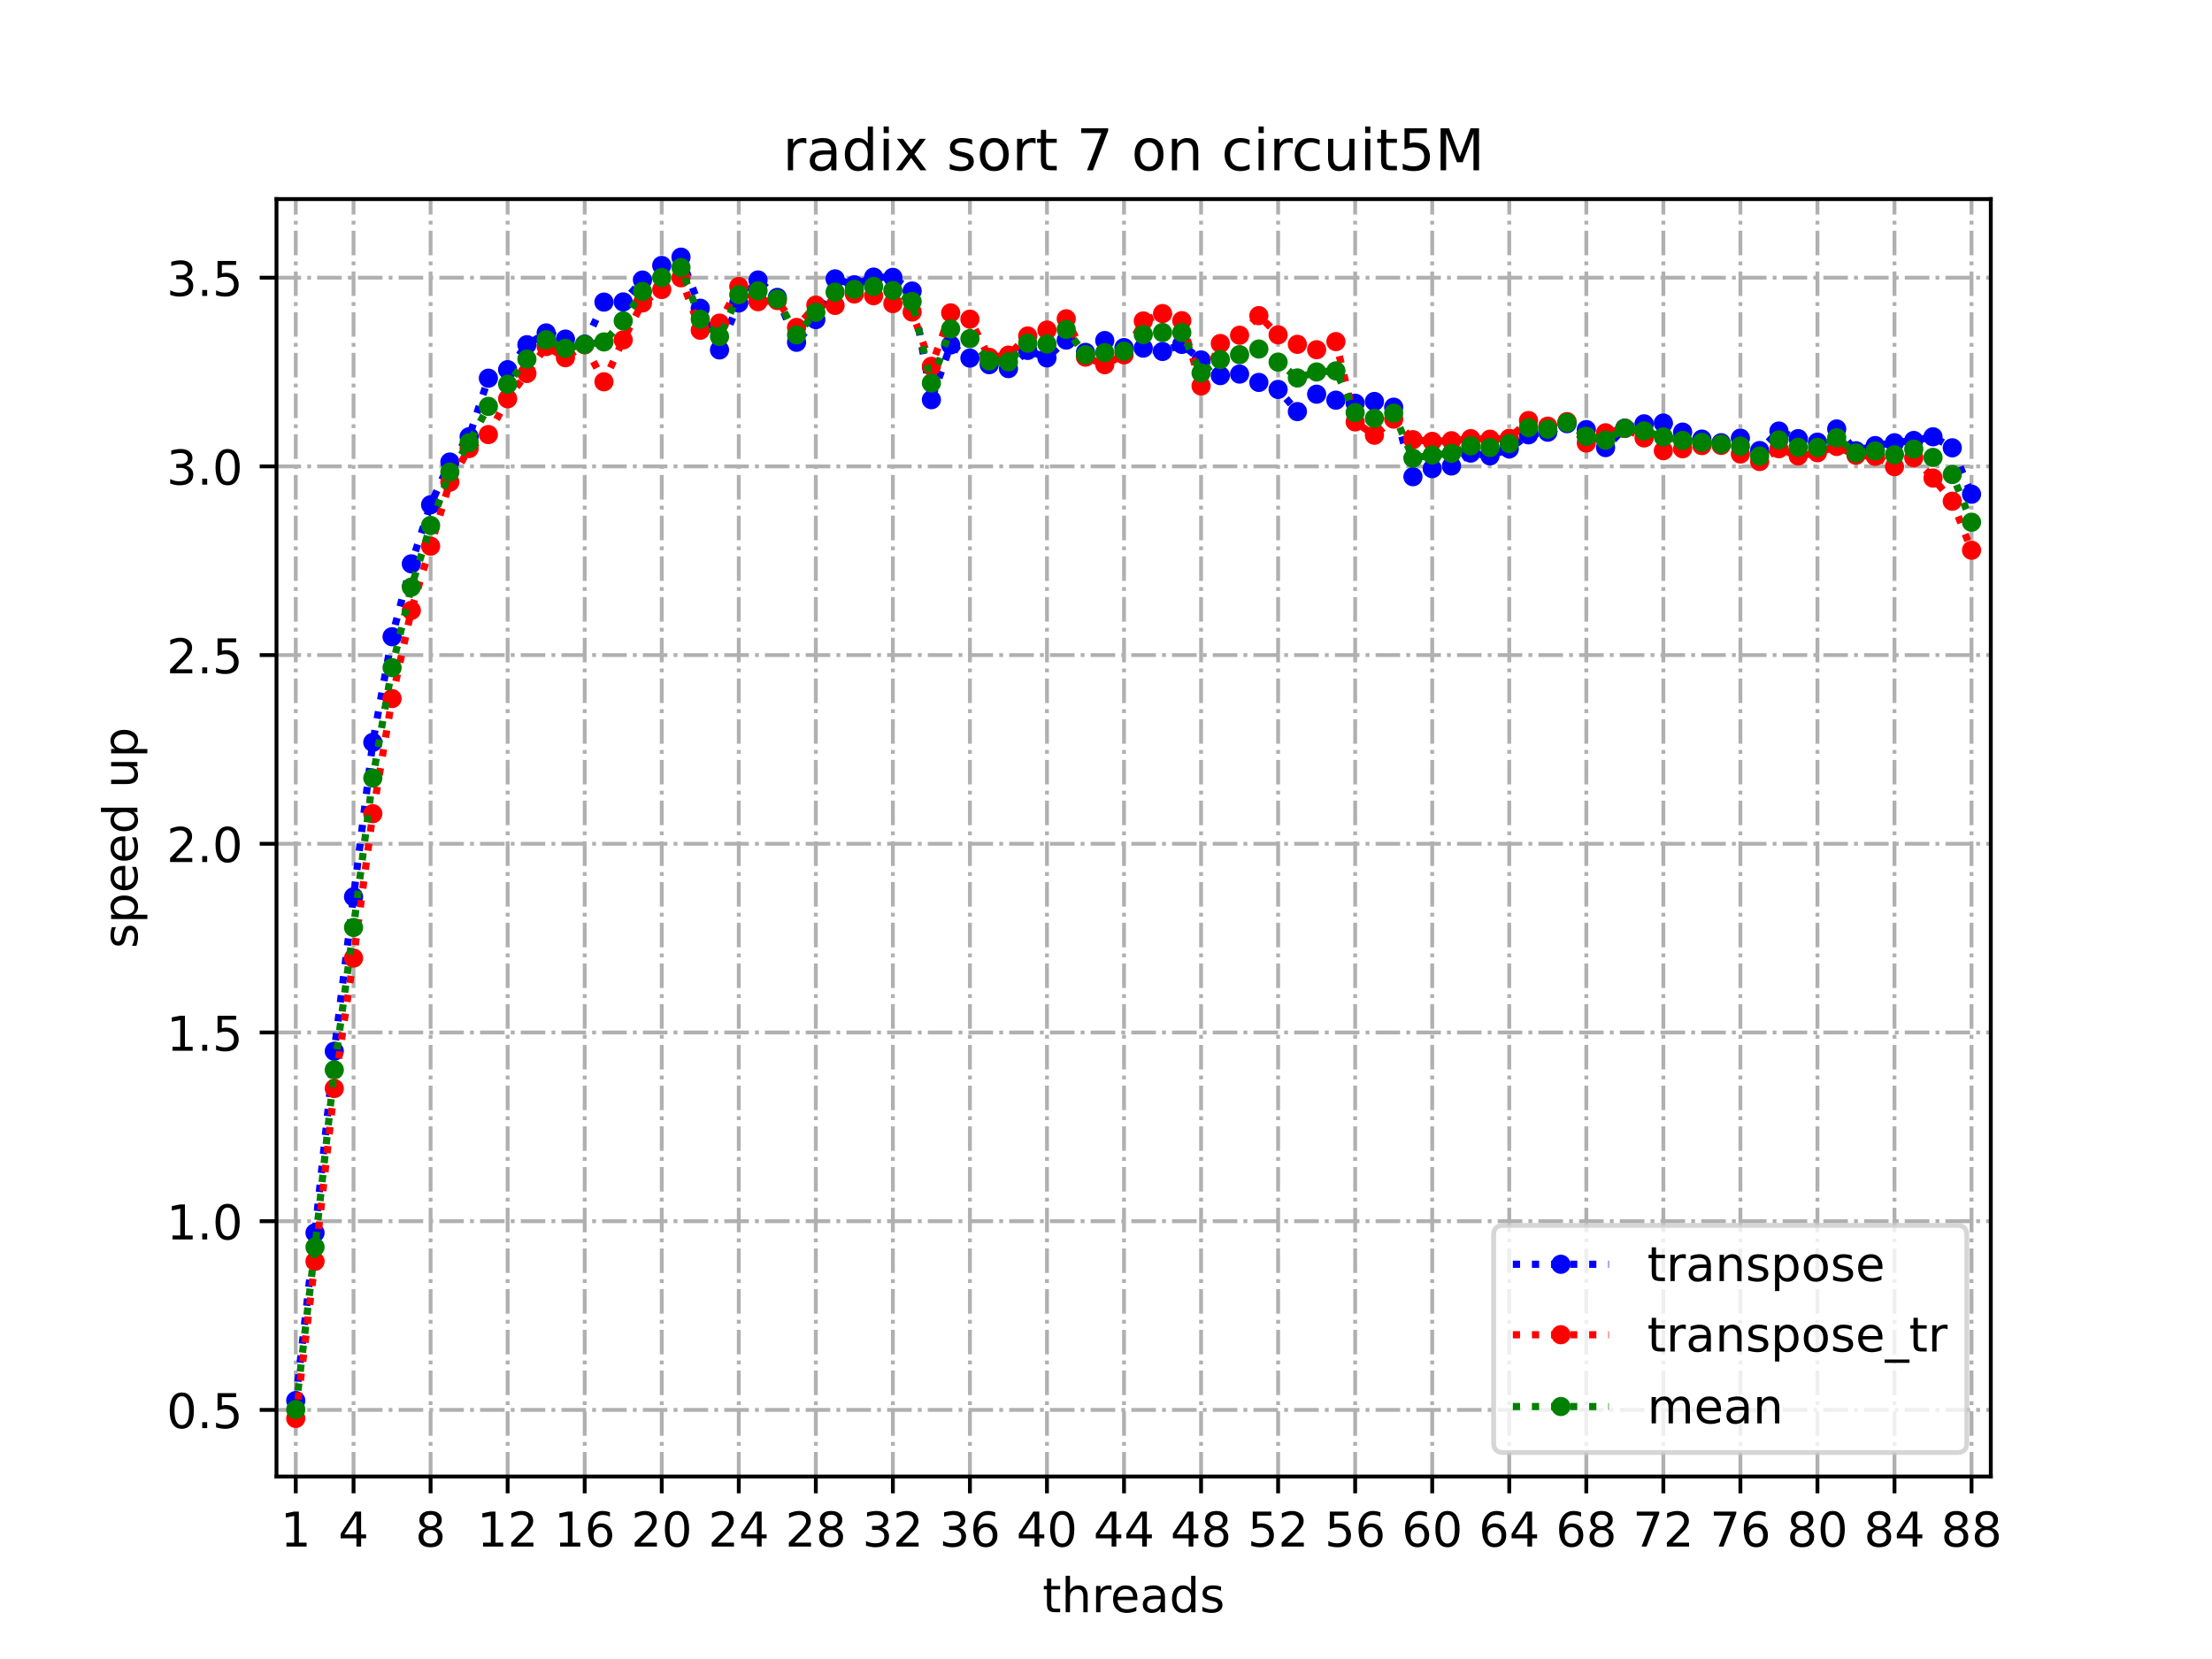 <?xml version="1.0" encoding="utf-8" standalone="no"?>
<!DOCTYPE svg PUBLIC "-//W3C//DTD SVG 1.1//EN"
  "http://www.w3.org/Graphics/SVG/1.1/DTD/svg11.dtd">
<!-- Created with matplotlib (https://matplotlib.org/) -->
<svg height="345.6pt" version="1.1" viewBox="0 0 460.8 345.6" width="460.8pt" xmlns="http://www.w3.org/2000/svg" xmlns:xlink="http://www.w3.org/1999/xlink">
 <defs>
  <style type="text/css">*{stroke-linecap:butt;stroke-linejoin:round;}</style>
 </defs>
 <g id="figure_1">
  <g id="patch_1">
   <path d="M 0 345.6 
L 460.8 345.6 
L 460.8 0 
L 0 0 
z
" style="fill:#ffffff;"/>
  </g>
  <g id="axes_1">
   <g id="patch_2">
    <path d="M 57.6 307.584 
L 414.72 307.584 
L 414.72 41.472 
L 57.6 41.472 
z
" style="fill:#ffffff;"/>
   </g>
   <g id="matplotlib.axis_1">
    <g id="xtick_1">
     <g id="line2d_1">
      <path clip-path="url(#p09d2a7585e)" d="M 61.613 307.584 
L 61.613 41.472 
" style="fill:none;stroke:#b0b0b0;stroke-dasharray:5.12,1.28,0.8,1.28;stroke-dashoffset:0;stroke-width:0.8;"/>
     </g>
     <g id="line2d_2">
      <defs>
       <path d="M 0 0 
L 0 3.5 
" id="m4aac24235f" style="stroke:#000000;stroke-width:0.8;"/>
      </defs>
      <g>
       <use style="stroke:#000000;stroke-width:0.8;" x="61.613" xlink:href="#m4aac24235f" y="307.584"/>
      </g>
     </g>
     <g id="text_1">
      <!-- 1 -->
      <g transform="translate(58.431 322.182)scale(0.1 -0.1)">
       <defs>
        <path d="M 12.406 8.297 
L 28.516 8.297 
L 28.516 63.922 
L 10.984 60.406 
L 10.984 69.391 
L 28.422 72.906 
L 38.281 72.906 
L 38.281 8.297 
L 54.391 8.297 
L 54.391 0 
L 12.406 0 
z
" id="DejaVuSans-49"/>
       </defs>
       <use xlink:href="#DejaVuSans-49"/>
      </g>
     </g>
    </g>
    <g id="xtick_2">
     <g id="line2d_3">
      <path clip-path="url(#p09d2a7585e)" d="M 73.65 307.584 
L 73.65 41.472 
" style="fill:none;stroke:#b0b0b0;stroke-dasharray:5.12,1.28,0.8,1.28;stroke-dashoffset:0;stroke-width:0.8;"/>
     </g>
     <g id="line2d_4">
      <g>
       <use style="stroke:#000000;stroke-width:0.8;" x="73.65" xlink:href="#m4aac24235f" y="307.584"/>
      </g>
     </g>
     <g id="text_2">
      <!-- 4 -->
      <g transform="translate(70.469 322.182)scale(0.1 -0.1)">
       <defs>
        <path d="M 37.797 64.312 
L 12.891 25.391 
L 37.797 25.391 
z
M 35.203 72.906 
L 47.609 72.906 
L 47.609 25.391 
L 58.016 25.391 
L 58.016 17.188 
L 47.609 17.188 
L 47.609 0 
L 37.797 0 
L 37.797 17.188 
L 4.891 17.188 
L 4.891 26.703 
z
" id="DejaVuSans-52"/>
       </defs>
       <use xlink:href="#DejaVuSans-52"/>
      </g>
     </g>
    </g>
    <g id="xtick_3">
     <g id="line2d_5">
      <path clip-path="url(#p09d2a7585e)" d="M 89.701 307.584 
L 89.701 41.472 
" style="fill:none;stroke:#b0b0b0;stroke-dasharray:5.12,1.28,0.8,1.28;stroke-dashoffset:0;stroke-width:0.8;"/>
     </g>
     <g id="line2d_6">
      <g>
       <use style="stroke:#000000;stroke-width:0.8;" x="89.701" xlink:href="#m4aac24235f" y="307.584"/>
      </g>
     </g>
     <g id="text_3">
      <!-- 8 -->
      <g transform="translate(86.519 322.182)scale(0.1 -0.1)">
       <defs>
        <path d="M 31.781 34.625 
Q 24.75 34.625 20.719 30.859 
Q 16.703 27.094 16.703 20.516 
Q 16.703 13.922 20.719 10.156 
Q 24.75 6.391 31.781 6.391 
Q 38.812 6.391 42.859 10.172 
Q 46.922 13.969 46.922 20.516 
Q 46.922 27.094 42.891 30.859 
Q 38.875 34.625 31.781 34.625 
z
M 21.922 38.812 
Q 15.578 40.375 12.031 44.719 
Q 8.5 49.078 8.5 55.328 
Q 8.5 64.062 14.719 69.141 
Q 20.953 74.219 31.781 74.219 
Q 42.672 74.219 48.875 69.141 
Q 55.078 64.062 55.078 55.328 
Q 55.078 49.078 51.531 44.719 
Q 48 40.375 41.703 38.812 
Q 48.828 37.156 52.797 32.312 
Q 56.781 27.484 56.781 20.516 
Q 56.781 9.906 50.312 4.234 
Q 43.844 -1.422 31.781 -1.422 
Q 19.734 -1.422 13.25 4.234 
Q 6.781 9.906 6.781 20.516 
Q 6.781 27.484 10.781 32.312 
Q 14.797 37.156 21.922 38.812 
z
M 18.312 54.391 
Q 18.312 48.734 21.844 45.562 
Q 25.391 42.391 31.781 42.391 
Q 38.141 42.391 41.719 45.562 
Q 45.312 48.734 45.312 54.391 
Q 45.312 60.062 41.719 63.234 
Q 38.141 66.406 31.781 66.406 
Q 25.391 66.406 21.844 63.234 
Q 18.312 60.062 18.312 54.391 
z
" id="DejaVuSans-56"/>
       </defs>
       <use xlink:href="#DejaVuSans-56"/>
      </g>
     </g>
    </g>
    <g id="xtick_4">
     <g id="line2d_7">
      <path clip-path="url(#p09d2a7585e)" d="M 105.751 307.584 
L 105.751 41.472 
" style="fill:none;stroke:#b0b0b0;stroke-dasharray:5.12,1.28,0.8,1.28;stroke-dashoffset:0;stroke-width:0.8;"/>
     </g>
     <g id="line2d_8">
      <g>
       <use style="stroke:#000000;stroke-width:0.8;" x="105.751" xlink:href="#m4aac24235f" y="307.584"/>
      </g>
     </g>
     <g id="text_4">
      <!-- 12 -->
      <g transform="translate(99.389 322.182)scale(0.1 -0.1)">
       <defs>
        <path d="M 19.188 8.297 
L 53.609 8.297 
L 53.609 0 
L 7.328 0 
L 7.328 8.297 
Q 12.938 14.109 22.625 23.891 
Q 32.328 33.688 34.812 36.531 
Q 39.547 41.844 41.422 45.531 
Q 43.312 49.219 43.312 52.781 
Q 43.312 58.594 39.234 62.25 
Q 35.156 65.922 28.609 65.922 
Q 23.969 65.922 18.812 64.312 
Q 13.672 62.703 7.812 59.422 
L 7.812 69.391 
Q 13.766 71.781 18.938 73 
Q 24.125 74.219 28.422 74.219 
Q 39.75 74.219 46.484 68.547 
Q 53.219 62.891 53.219 53.422 
Q 53.219 48.922 51.531 44.891 
Q 49.859 40.875 45.406 35.406 
Q 44.188 33.984 37.641 27.219 
Q 31.109 20.453 19.188 8.297 
z
" id="DejaVuSans-50"/>
       </defs>
       <use xlink:href="#DejaVuSans-49"/>
       <use x="63.623" xlink:href="#DejaVuSans-50"/>
      </g>
     </g>
    </g>
    <g id="xtick_5">
     <g id="line2d_9">
      <path clip-path="url(#p09d2a7585e)" d="M 121.801 307.584 
L 121.801 41.472 
" style="fill:none;stroke:#b0b0b0;stroke-dasharray:5.12,1.28,0.8,1.28;stroke-dashoffset:0;stroke-width:0.8;"/>
     </g>
     <g id="line2d_10">
      <g>
       <use style="stroke:#000000;stroke-width:0.8;" x="121.801" xlink:href="#m4aac24235f" y="307.584"/>
      </g>
     </g>
     <g id="text_5">
      <!-- 16 -->
      <g transform="translate(115.439 322.182)scale(0.1 -0.1)">
       <defs>
        <path d="M 33.016 40.375 
Q 26.375 40.375 22.484 35.828 
Q 18.609 31.297 18.609 23.391 
Q 18.609 15.531 22.484 10.953 
Q 26.375 6.391 33.016 6.391 
Q 39.656 6.391 43.531 10.953 
Q 47.406 15.531 47.406 23.391 
Q 47.406 31.297 43.531 35.828 
Q 39.656 40.375 33.016 40.375 
z
M 52.594 71.297 
L 52.594 62.312 
Q 48.875 64.062 45.094 64.984 
Q 41.312 65.922 37.594 65.922 
Q 27.828 65.922 22.672 59.328 
Q 17.531 52.734 16.797 39.406 
Q 19.672 43.656 24.016 45.922 
Q 28.375 48.188 33.594 48.188 
Q 44.578 48.188 50.953 41.516 
Q 57.328 34.859 57.328 23.391 
Q 57.328 12.156 50.688 5.359 
Q 44.047 -1.422 33.016 -1.422 
Q 20.359 -1.422 13.672 8.266 
Q 6.984 17.969 6.984 36.375 
Q 6.984 53.656 15.188 63.938 
Q 23.391 74.219 37.203 74.219 
Q 40.922 74.219 44.703 73.484 
Q 48.484 72.75 52.594 71.297 
z
" id="DejaVuSans-54"/>
       </defs>
       <use xlink:href="#DejaVuSans-49"/>
       <use x="63.623" xlink:href="#DejaVuSans-54"/>
      </g>
     </g>
    </g>
    <g id="xtick_6">
     <g id="line2d_11">
      <path clip-path="url(#p09d2a7585e)" d="M 137.852 307.584 
L 137.852 41.472 
" style="fill:none;stroke:#b0b0b0;stroke-dasharray:5.12,1.28,0.8,1.28;stroke-dashoffset:0;stroke-width:0.8;"/>
     </g>
     <g id="line2d_12">
      <g>
       <use style="stroke:#000000;stroke-width:0.8;" x="137.852" xlink:href="#m4aac24235f" y="307.584"/>
      </g>
     </g>
     <g id="text_6">
      <!-- 20 -->
      <g transform="translate(131.489 322.182)scale(0.1 -0.1)">
       <defs>
        <path d="M 31.781 66.406 
Q 24.172 66.406 20.328 58.906 
Q 16.5 51.422 16.5 36.375 
Q 16.5 21.391 20.328 13.891 
Q 24.172 6.391 31.781 6.391 
Q 39.453 6.391 43.281 13.891 
Q 47.125 21.391 47.125 36.375 
Q 47.125 51.422 43.281 58.906 
Q 39.453 66.406 31.781 66.406 
z
M 31.781 74.219 
Q 44.047 74.219 50.516 64.516 
Q 56.984 54.828 56.984 36.375 
Q 56.984 17.969 50.516 8.266 
Q 44.047 -1.422 31.781 -1.422 
Q 19.531 -1.422 13.062 8.266 
Q 6.594 17.969 6.594 36.375 
Q 6.594 54.828 13.062 64.516 
Q 19.531 74.219 31.781 74.219 
z
" id="DejaVuSans-48"/>
       </defs>
       <use xlink:href="#DejaVuSans-50"/>
       <use x="63.623" xlink:href="#DejaVuSans-48"/>
      </g>
     </g>
    </g>
    <g id="xtick_7">
     <g id="line2d_13">
      <path clip-path="url(#p09d2a7585e)" d="M 153.902 307.584 
L 153.902 41.472 
" style="fill:none;stroke:#b0b0b0;stroke-dasharray:5.12,1.28,0.8,1.28;stroke-dashoffset:0;stroke-width:0.8;"/>
     </g>
     <g id="line2d_14">
      <g>
       <use style="stroke:#000000;stroke-width:0.8;" x="153.902" xlink:href="#m4aac24235f" y="307.584"/>
      </g>
     </g>
     <g id="text_7">
      <!-- 24 -->
      <g transform="translate(147.54 322.182)scale(0.1 -0.1)">
       <use xlink:href="#DejaVuSans-50"/>
       <use x="63.623" xlink:href="#DejaVuSans-52"/>
      </g>
     </g>
    </g>
    <g id="xtick_8">
     <g id="line2d_15">
      <path clip-path="url(#p09d2a7585e)" d="M 169.952 307.584 
L 169.952 41.472 
" style="fill:none;stroke:#b0b0b0;stroke-dasharray:5.12,1.28,0.8,1.28;stroke-dashoffset:0;stroke-width:0.8;"/>
     </g>
     <g id="line2d_16">
      <g>
       <use style="stroke:#000000;stroke-width:0.8;" x="169.952" xlink:href="#m4aac24235f" y="307.584"/>
      </g>
     </g>
     <g id="text_8">
      <!-- 28 -->
      <g transform="translate(163.59 322.182)scale(0.1 -0.1)">
       <use xlink:href="#DejaVuSans-50"/>
       <use x="63.623" xlink:href="#DejaVuSans-56"/>
      </g>
     </g>
    </g>
    <g id="xtick_9">
     <g id="line2d_17">
      <path clip-path="url(#p09d2a7585e)" d="M 186.003 307.584 
L 186.003 41.472 
" style="fill:none;stroke:#b0b0b0;stroke-dasharray:5.12,1.28,0.8,1.28;stroke-dashoffset:0;stroke-width:0.8;"/>
     </g>
     <g id="line2d_18">
      <g>
       <use style="stroke:#000000;stroke-width:0.8;" x="186.003" xlink:href="#m4aac24235f" y="307.584"/>
      </g>
     </g>
     <g id="text_9">
      <!-- 32 -->
      <g transform="translate(179.64 322.182)scale(0.1 -0.1)">
       <defs>
        <path d="M 40.578 39.312 
Q 47.656 37.797 51.625 33 
Q 55.609 28.219 55.609 21.188 
Q 55.609 10.406 48.188 4.484 
Q 40.766 -1.422 27.094 -1.422 
Q 22.516 -1.422 17.656 -0.516 
Q 12.797 0.391 7.625 2.203 
L 7.625 11.719 
Q 11.719 9.328 16.594 8.109 
Q 21.484 6.891 26.812 6.891 
Q 36.078 6.891 40.938 10.547 
Q 45.797 14.203 45.797 21.188 
Q 45.797 27.641 41.281 31.266 
Q 36.766 34.906 28.719 34.906 
L 20.219 34.906 
L 20.219 43.016 
L 29.109 43.016 
Q 36.375 43.016 40.234 45.922 
Q 44.094 48.828 44.094 54.297 
Q 44.094 59.906 40.109 62.906 
Q 36.141 65.922 28.719 65.922 
Q 24.656 65.922 20.016 65.031 
Q 15.375 64.156 9.812 62.312 
L 9.812 71.094 
Q 15.438 72.656 20.344 73.438 
Q 25.25 74.219 29.594 74.219 
Q 40.828 74.219 47.359 69.109 
Q 53.906 64.016 53.906 55.328 
Q 53.906 49.266 50.438 45.094 
Q 46.969 40.922 40.578 39.312 
z
" id="DejaVuSans-51"/>
       </defs>
       <use xlink:href="#DejaVuSans-51"/>
       <use x="63.623" xlink:href="#DejaVuSans-50"/>
      </g>
     </g>
    </g>
    <g id="xtick_10">
     <g id="line2d_19">
      <path clip-path="url(#p09d2a7585e)" d="M 202.053 307.584 
L 202.053 41.472 
" style="fill:none;stroke:#b0b0b0;stroke-dasharray:5.12,1.28,0.8,1.28;stroke-dashoffset:0;stroke-width:0.8;"/>
     </g>
     <g id="line2d_20">
      <g>
       <use style="stroke:#000000;stroke-width:0.8;" x="202.053" xlink:href="#m4aac24235f" y="307.584"/>
      </g>
     </g>
     <g id="text_10">
      <!-- 36 -->
      <g transform="translate(195.691 322.182)scale(0.1 -0.1)">
       <use xlink:href="#DejaVuSans-51"/>
       <use x="63.623" xlink:href="#DejaVuSans-54"/>
      </g>
     </g>
    </g>
    <g id="xtick_11">
     <g id="line2d_21">
      <path clip-path="url(#p09d2a7585e)" d="M 218.103 307.584 
L 218.103 41.472 
" style="fill:none;stroke:#b0b0b0;stroke-dasharray:5.12,1.28,0.8,1.28;stroke-dashoffset:0;stroke-width:0.8;"/>
     </g>
     <g id="line2d_22">
      <g>
       <use style="stroke:#000000;stroke-width:0.8;" x="218.103" xlink:href="#m4aac24235f" y="307.584"/>
      </g>
     </g>
     <g id="text_11">
      <!-- 40 -->
      <g transform="translate(211.741 322.182)scale(0.1 -0.1)">
       <use xlink:href="#DejaVuSans-52"/>
       <use x="63.623" xlink:href="#DejaVuSans-48"/>
      </g>
     </g>
    </g>
    <g id="xtick_12">
     <g id="line2d_23">
      <path clip-path="url(#p09d2a7585e)" d="M 234.154 307.584 
L 234.154 41.472 
" style="fill:none;stroke:#b0b0b0;stroke-dasharray:5.12,1.28,0.8,1.28;stroke-dashoffset:0;stroke-width:0.8;"/>
     </g>
     <g id="line2d_24">
      <g>
       <use style="stroke:#000000;stroke-width:0.8;" x="234.154" xlink:href="#m4aac24235f" y="307.584"/>
      </g>
     </g>
     <g id="text_12">
      <!-- 44 -->
      <g transform="translate(227.791 322.182)scale(0.1 -0.1)">
       <use xlink:href="#DejaVuSans-52"/>
       <use x="63.623" xlink:href="#DejaVuSans-52"/>
      </g>
     </g>
    </g>
    <g id="xtick_13">
     <g id="line2d_25">
      <path clip-path="url(#p09d2a7585e)" d="M 250.204 307.584 
L 250.204 41.472 
" style="fill:none;stroke:#b0b0b0;stroke-dasharray:5.12,1.28,0.8,1.28;stroke-dashoffset:0;stroke-width:0.8;"/>
     </g>
     <g id="line2d_26">
      <g>
       <use style="stroke:#000000;stroke-width:0.8;" x="250.204" xlink:href="#m4aac24235f" y="307.584"/>
      </g>
     </g>
     <g id="text_13">
      <!-- 48 -->
      <g transform="translate(243.842 322.182)scale(0.1 -0.1)">
       <use xlink:href="#DejaVuSans-52"/>
       <use x="63.623" xlink:href="#DejaVuSans-56"/>
      </g>
     </g>
    </g>
    <g id="xtick_14">
     <g id="line2d_27">
      <path clip-path="url(#p09d2a7585e)" d="M 266.254 307.584 
L 266.254 41.472 
" style="fill:none;stroke:#b0b0b0;stroke-dasharray:5.12,1.28,0.8,1.28;stroke-dashoffset:0;stroke-width:0.8;"/>
     </g>
     <g id="line2d_28">
      <g>
       <use style="stroke:#000000;stroke-width:0.8;" x="266.254" xlink:href="#m4aac24235f" y="307.584"/>
      </g>
     </g>
     <g id="text_14">
      <!-- 52 -->
      <g transform="translate(259.892 322.182)scale(0.1 -0.1)">
       <defs>
        <path d="M 10.797 72.906 
L 49.516 72.906 
L 49.516 64.594 
L 19.828 64.594 
L 19.828 46.734 
Q 21.969 47.469 24.109 47.828 
Q 26.266 48.188 28.422 48.188 
Q 40.625 48.188 47.75 41.5 
Q 54.891 34.812 54.891 23.391 
Q 54.891 11.625 47.562 5.094 
Q 40.234 -1.422 26.906 -1.422 
Q 22.312 -1.422 17.547 -0.641 
Q 12.797 0.141 7.719 1.703 
L 7.719 11.625 
Q 12.109 9.234 16.797 8.062 
Q 21.484 6.891 26.703 6.891 
Q 35.156 6.891 40.078 11.328 
Q 45.016 15.766 45.016 23.391 
Q 45.016 31 40.078 35.438 
Q 35.156 39.891 26.703 39.891 
Q 22.75 39.891 18.812 39.016 
Q 14.891 38.141 10.797 36.281 
z
" id="DejaVuSans-53"/>
       </defs>
       <use xlink:href="#DejaVuSans-53"/>
       <use x="63.623" xlink:href="#DejaVuSans-50"/>
      </g>
     </g>
    </g>
    <g id="xtick_15">
     <g id="line2d_29">
      <path clip-path="url(#p09d2a7585e)" d="M 282.305 307.584 
L 282.305 41.472 
" style="fill:none;stroke:#b0b0b0;stroke-dasharray:5.12,1.28,0.8,1.28;stroke-dashoffset:0;stroke-width:0.8;"/>
     </g>
     <g id="line2d_30">
      <g>
       <use style="stroke:#000000;stroke-width:0.8;" x="282.305" xlink:href="#m4aac24235f" y="307.584"/>
      </g>
     </g>
     <g id="text_15">
      <!-- 56 -->
      <g transform="translate(275.942 322.182)scale(0.1 -0.1)">
       <use xlink:href="#DejaVuSans-53"/>
       <use x="63.623" xlink:href="#DejaVuSans-54"/>
      </g>
     </g>
    </g>
    <g id="xtick_16">
     <g id="line2d_31">
      <path clip-path="url(#p09d2a7585e)" d="M 298.355 307.584 
L 298.355 41.472 
" style="fill:none;stroke:#b0b0b0;stroke-dasharray:5.12,1.28,0.8,1.28;stroke-dashoffset:0;stroke-width:0.8;"/>
     </g>
     <g id="line2d_32">
      <g>
       <use style="stroke:#000000;stroke-width:0.8;" x="298.355" xlink:href="#m4aac24235f" y="307.584"/>
      </g>
     </g>
     <g id="text_16">
      <!-- 60 -->
      <g transform="translate(291.993 322.182)scale(0.1 -0.1)">
       <use xlink:href="#DejaVuSans-54"/>
       <use x="63.623" xlink:href="#DejaVuSans-48"/>
      </g>
     </g>
    </g>
    <g id="xtick_17">
     <g id="line2d_33">
      <path clip-path="url(#p09d2a7585e)" d="M 314.405 307.584 
L 314.405 41.472 
" style="fill:none;stroke:#b0b0b0;stroke-dasharray:5.12,1.28,0.8,1.28;stroke-dashoffset:0;stroke-width:0.8;"/>
     </g>
     <g id="line2d_34">
      <g>
       <use style="stroke:#000000;stroke-width:0.8;" x="314.405" xlink:href="#m4aac24235f" y="307.584"/>
      </g>
     </g>
     <g id="text_17">
      <!-- 64 -->
      <g transform="translate(308.043 322.182)scale(0.1 -0.1)">
       <use xlink:href="#DejaVuSans-54"/>
       <use x="63.623" xlink:href="#DejaVuSans-52"/>
      </g>
     </g>
    </g>
    <g id="xtick_18">
     <g id="line2d_35">
      <path clip-path="url(#p09d2a7585e)" d="M 330.456 307.584 
L 330.456 41.472 
" style="fill:none;stroke:#b0b0b0;stroke-dasharray:5.12,1.28,0.8,1.28;stroke-dashoffset:0;stroke-width:0.8;"/>
     </g>
     <g id="line2d_36">
      <g>
       <use style="stroke:#000000;stroke-width:0.8;" x="330.456" xlink:href="#m4aac24235f" y="307.584"/>
      </g>
     </g>
     <g id="text_18">
      <!-- 68 -->
      <g transform="translate(324.093 322.182)scale(0.1 -0.1)">
       <use xlink:href="#DejaVuSans-54"/>
       <use x="63.623" xlink:href="#DejaVuSans-56"/>
      </g>
     </g>
    </g>
    <g id="xtick_19">
     <g id="line2d_37">
      <path clip-path="url(#p09d2a7585e)" d="M 346.506 307.584 
L 346.506 41.472 
" style="fill:none;stroke:#b0b0b0;stroke-dasharray:5.12,1.28,0.8,1.28;stroke-dashoffset:0;stroke-width:0.8;"/>
     </g>
     <g id="line2d_38">
      <g>
       <use style="stroke:#000000;stroke-width:0.8;" x="346.506" xlink:href="#m4aac24235f" y="307.584"/>
      </g>
     </g>
     <g id="text_19">
      <!-- 72 -->
      <g transform="translate(340.144 322.182)scale(0.1 -0.1)">
       <defs>
        <path d="M 8.203 72.906 
L 55.078 72.906 
L 55.078 68.703 
L 28.609 0 
L 18.312 0 
L 43.219 64.594 
L 8.203 64.594 
z
" id="DejaVuSans-55"/>
       </defs>
       <use xlink:href="#DejaVuSans-55"/>
       <use x="63.623" xlink:href="#DejaVuSans-50"/>
      </g>
     </g>
    </g>
    <g id="xtick_20">
     <g id="line2d_39">
      <path clip-path="url(#p09d2a7585e)" d="M 362.556 307.584 
L 362.556 41.472 
" style="fill:none;stroke:#b0b0b0;stroke-dasharray:5.12,1.28,0.8,1.28;stroke-dashoffset:0;stroke-width:0.8;"/>
     </g>
     <g id="line2d_40">
      <g>
       <use style="stroke:#000000;stroke-width:0.8;" x="362.556" xlink:href="#m4aac24235f" y="307.584"/>
      </g>
     </g>
     <g id="text_20">
      <!-- 76 -->
      <g transform="translate(356.194 322.182)scale(0.1 -0.1)">
       <use xlink:href="#DejaVuSans-55"/>
       <use x="63.623" xlink:href="#DejaVuSans-54"/>
      </g>
     </g>
    </g>
    <g id="xtick_21">
     <g id="line2d_41">
      <path clip-path="url(#p09d2a7585e)" d="M 378.607 307.584 
L 378.607 41.472 
" style="fill:none;stroke:#b0b0b0;stroke-dasharray:5.12,1.28,0.8,1.28;stroke-dashoffset:0;stroke-width:0.8;"/>
     </g>
     <g id="line2d_42">
      <g>
       <use style="stroke:#000000;stroke-width:0.8;" x="378.607" xlink:href="#m4aac24235f" y="307.584"/>
      </g>
     </g>
     <g id="text_21">
      <!-- 80 -->
      <g transform="translate(372.244 322.182)scale(0.1 -0.1)">
       <use xlink:href="#DejaVuSans-56"/>
       <use x="63.623" xlink:href="#DejaVuSans-48"/>
      </g>
     </g>
    </g>
    <g id="xtick_22">
     <g id="line2d_43">
      <path clip-path="url(#p09d2a7585e)" d="M 394.657 307.584 
L 394.657 41.472 
" style="fill:none;stroke:#b0b0b0;stroke-dasharray:5.12,1.28,0.8,1.28;stroke-dashoffset:0;stroke-width:0.8;"/>
     </g>
     <g id="line2d_44">
      <g>
       <use style="stroke:#000000;stroke-width:0.8;" x="394.657" xlink:href="#m4aac24235f" y="307.584"/>
      </g>
     </g>
     <g id="text_22">
      <!-- 84 -->
      <g transform="translate(388.295 322.182)scale(0.1 -0.1)">
       <use xlink:href="#DejaVuSans-56"/>
       <use x="63.623" xlink:href="#DejaVuSans-52"/>
      </g>
     </g>
    </g>
    <g id="xtick_23">
     <g id="line2d_45">
      <path clip-path="url(#p09d2a7585e)" d="M 410.707 307.584 
L 410.707 41.472 
" style="fill:none;stroke:#b0b0b0;stroke-dasharray:5.12,1.28,0.8,1.28;stroke-dashoffset:0;stroke-width:0.8;"/>
     </g>
     <g id="line2d_46">
      <g>
       <use style="stroke:#000000;stroke-width:0.8;" x="410.707" xlink:href="#m4aac24235f" y="307.584"/>
      </g>
     </g>
     <g id="text_23">
      <!-- 88 -->
      <g transform="translate(404.345 322.182)scale(0.1 -0.1)">
       <use xlink:href="#DejaVuSans-56"/>
       <use x="63.623" xlink:href="#DejaVuSans-56"/>
      </g>
     </g>
    </g>
    <g id="text_24">
     <!-- threads -->
     <g transform="translate(217.169 335.861)scale(0.1 -0.1)">
      <defs>
       <path d="M 18.312 70.219 
L 18.312 54.688 
L 36.812 54.688 
L 36.812 47.703 
L 18.312 47.703 
L 18.312 18.016 
Q 18.312 11.328 20.141 9.422 
Q 21.969 7.516 27.594 7.516 
L 36.812 7.516 
L 36.812 0 
L 27.594 0 
Q 17.188 0 13.234 3.875 
Q 9.281 7.766 9.281 18.016 
L 9.281 47.703 
L 2.688 47.703 
L 2.688 54.688 
L 9.281 54.688 
L 9.281 70.219 
z
" id="DejaVuSans-116"/>
       <path d="M 54.891 33.016 
L 54.891 0 
L 45.906 0 
L 45.906 32.719 
Q 45.906 40.484 42.875 44.328 
Q 39.844 48.188 33.797 48.188 
Q 26.516 48.188 22.312 43.547 
Q 18.109 38.922 18.109 30.906 
L 18.109 0 
L 9.078 0 
L 9.078 75.984 
L 18.109 75.984 
L 18.109 46.188 
Q 21.344 51.125 25.703 53.562 
Q 30.078 56 35.797 56 
Q 45.219 56 50.047 50.172 
Q 54.891 44.344 54.891 33.016 
z
" id="DejaVuSans-104"/>
       <path d="M 41.109 46.297 
Q 39.594 47.172 37.812 47.578 
Q 36.031 48 33.891 48 
Q 26.266 48 22.188 43.047 
Q 18.109 38.094 18.109 28.812 
L 18.109 0 
L 9.078 0 
L 9.078 54.688 
L 18.109 54.688 
L 18.109 46.188 
Q 20.953 51.172 25.484 53.578 
Q 30.031 56 36.531 56 
Q 37.453 56 38.578 55.875 
Q 39.703 55.766 41.062 55.516 
z
" id="DejaVuSans-114"/>
       <path d="M 56.203 29.594 
L 56.203 25.203 
L 14.891 25.203 
Q 15.484 15.922 20.484 11.062 
Q 25.484 6.203 34.422 6.203 
Q 39.594 6.203 44.453 7.469 
Q 49.312 8.734 54.109 11.281 
L 54.109 2.781 
Q 49.266 0.734 44.188 -0.344 
Q 39.109 -1.422 33.891 -1.422 
Q 20.797 -1.422 13.156 6.188 
Q 5.516 13.812 5.516 26.812 
Q 5.516 40.234 12.766 48.109 
Q 20.016 56 32.328 56 
Q 43.359 56 49.781 48.891 
Q 56.203 41.797 56.203 29.594 
z
M 47.219 32.234 
Q 47.125 39.594 43.094 43.984 
Q 39.062 48.391 32.422 48.391 
Q 24.906 48.391 20.391 44.141 
Q 15.875 39.891 15.188 32.172 
z
" id="DejaVuSans-101"/>
       <path d="M 34.281 27.484 
Q 23.391 27.484 19.188 25 
Q 14.984 22.516 14.984 16.5 
Q 14.984 11.719 18.141 8.906 
Q 21.297 6.109 26.703 6.109 
Q 34.188 6.109 38.703 11.406 
Q 43.219 16.703 43.219 25.484 
L 43.219 27.484 
z
M 52.203 31.203 
L 52.203 0 
L 43.219 0 
L 43.219 8.297 
Q 40.141 3.328 35.547 0.953 
Q 30.953 -1.422 24.312 -1.422 
Q 15.922 -1.422 10.953 3.297 
Q 6 8.016 6 15.922 
Q 6 25.141 12.172 29.828 
Q 18.359 34.516 30.609 34.516 
L 43.219 34.516 
L 43.219 35.406 
Q 43.219 41.609 39.141 45 
Q 35.062 48.391 27.688 48.391 
Q 23 48.391 18.547 47.266 
Q 14.109 46.141 10.016 43.891 
L 10.016 52.203 
Q 14.938 54.109 19.578 55.047 
Q 24.219 56 28.609 56 
Q 40.484 56 46.344 49.844 
Q 52.203 43.703 52.203 31.203 
z
" id="DejaVuSans-97"/>
       <path d="M 45.406 46.391 
L 45.406 75.984 
L 54.391 75.984 
L 54.391 0 
L 45.406 0 
L 45.406 8.203 
Q 42.578 3.328 38.25 0.953 
Q 33.938 -1.422 27.875 -1.422 
Q 17.969 -1.422 11.734 6.484 
Q 5.516 14.406 5.516 27.297 
Q 5.516 40.188 11.734 48.094 
Q 17.969 56 27.875 56 
Q 33.938 56 38.25 53.625 
Q 42.578 51.266 45.406 46.391 
z
M 14.797 27.297 
Q 14.797 17.391 18.875 11.75 
Q 22.953 6.109 30.078 6.109 
Q 37.203 6.109 41.297 11.75 
Q 45.406 17.391 45.406 27.297 
Q 45.406 37.203 41.297 42.844 
Q 37.203 48.484 30.078 48.484 
Q 22.953 48.484 18.875 42.844 
Q 14.797 37.203 14.797 27.297 
z
" id="DejaVuSans-100"/>
       <path d="M 44.281 53.078 
L 44.281 44.578 
Q 40.484 46.531 36.375 47.5 
Q 32.281 48.484 27.875 48.484 
Q 21.188 48.484 17.844 46.438 
Q 14.5 44.391 14.5 40.281 
Q 14.5 37.156 16.891 35.375 
Q 19.281 33.594 26.516 31.984 
L 29.594 31.297 
Q 39.156 29.25 43.188 25.516 
Q 47.219 21.781 47.219 15.094 
Q 47.219 7.469 41.188 3.016 
Q 35.156 -1.422 24.609 -1.422 
Q 20.219 -1.422 15.453 -0.562 
Q 10.688 0.297 5.422 2 
L 5.422 11.281 
Q 10.406 8.688 15.234 7.391 
Q 20.062 6.109 24.812 6.109 
Q 31.156 6.109 34.562 8.281 
Q 37.984 10.453 37.984 14.406 
Q 37.984 18.062 35.516 20.016 
Q 33.062 21.969 24.703 23.781 
L 21.578 24.516 
Q 13.234 26.266 9.516 29.906 
Q 5.812 33.547 5.812 39.891 
Q 5.812 47.609 11.281 51.797 
Q 16.75 56 26.812 56 
Q 31.781 56 36.172 55.266 
Q 40.578 54.547 44.281 53.078 
z
" id="DejaVuSans-115"/>
      </defs>
      <use xlink:href="#DejaVuSans-116"/>
      <use x="39.209" xlink:href="#DejaVuSans-104"/>
      <use x="102.588" xlink:href="#DejaVuSans-114"/>
      <use x="141.451" xlink:href="#DejaVuSans-101"/>
      <use x="202.975" xlink:href="#DejaVuSans-97"/>
      <use x="264.254" xlink:href="#DejaVuSans-100"/>
      <use x="327.73" xlink:href="#DejaVuSans-115"/>
     </g>
    </g>
   </g>
   <g id="matplotlib.axis_2">
    <g id="ytick_1">
     <g id="line2d_47">
      <path clip-path="url(#p09d2a7585e)" d="M 57.6 293.708 
L 414.72 293.708 
" style="fill:none;stroke:#b0b0b0;stroke-dasharray:5.12,1.28,0.8,1.28;stroke-dashoffset:0;stroke-width:0.8;"/>
     </g>
     <g id="line2d_48">
      <defs>
       <path d="M 0 0 
L -3.5 0 
" id="mb1db86d59a" style="stroke:#000000;stroke-width:0.8;"/>
      </defs>
      <g>
       <use style="stroke:#000000;stroke-width:0.8;" x="57.6" xlink:href="#mb1db86d59a" y="293.708"/>
      </g>
     </g>
     <g id="text_25">
      <!-- 0.5 -->
      <g transform="translate(34.697 297.507)scale(0.1 -0.1)">
       <defs>
        <path d="M 10.688 12.406 
L 21 12.406 
L 21 0 
L 10.688 0 
z
" id="DejaVuSans-46"/>
       </defs>
       <use xlink:href="#DejaVuSans-48"/>
       <use x="63.623" xlink:href="#DejaVuSans-46"/>
       <use x="95.41" xlink:href="#DejaVuSans-53"/>
      </g>
     </g>
    </g>
    <g id="ytick_2">
     <g id="line2d_49">
      <path clip-path="url(#p09d2a7585e)" d="M 57.6 254.398 
L 414.72 254.398 
" style="fill:none;stroke:#b0b0b0;stroke-dasharray:5.12,1.28,0.8,1.28;stroke-dashoffset:0;stroke-width:0.8;"/>
     </g>
     <g id="line2d_50">
      <g>
       <use style="stroke:#000000;stroke-width:0.8;" x="57.6" xlink:href="#mb1db86d59a" y="254.398"/>
      </g>
     </g>
     <g id="text_26">
      <!-- 1.0 -->
      <g transform="translate(34.697 258.197)scale(0.1 -0.1)">
       <use xlink:href="#DejaVuSans-49"/>
       <use x="63.623" xlink:href="#DejaVuSans-46"/>
       <use x="95.41" xlink:href="#DejaVuSans-48"/>
      </g>
     </g>
    </g>
    <g id="ytick_3">
     <g id="line2d_51">
      <path clip-path="url(#p09d2a7585e)" d="M 57.6 215.088 
L 414.72 215.088 
" style="fill:none;stroke:#b0b0b0;stroke-dasharray:5.12,1.28,0.8,1.28;stroke-dashoffset:0;stroke-width:0.8;"/>
     </g>
     <g id="line2d_52">
      <g>
       <use style="stroke:#000000;stroke-width:0.8;" x="57.6" xlink:href="#mb1db86d59a" y="215.088"/>
      </g>
     </g>
     <g id="text_27">
      <!-- 1.5 -->
      <g transform="translate(34.697 218.887)scale(0.1 -0.1)">
       <use xlink:href="#DejaVuSans-49"/>
       <use x="63.623" xlink:href="#DejaVuSans-46"/>
       <use x="95.41" xlink:href="#DejaVuSans-53"/>
      </g>
     </g>
    </g>
    <g id="ytick_4">
     <g id="line2d_53">
      <path clip-path="url(#p09d2a7585e)" d="M 57.6 175.778 
L 414.72 175.778 
" style="fill:none;stroke:#b0b0b0;stroke-dasharray:5.12,1.28,0.8,1.28;stroke-dashoffset:0;stroke-width:0.8;"/>
     </g>
     <g id="line2d_54">
      <g>
       <use style="stroke:#000000;stroke-width:0.8;" x="57.6" xlink:href="#mb1db86d59a" y="175.778"/>
      </g>
     </g>
     <g id="text_28">
      <!-- 2.0 -->
      <g transform="translate(34.697 179.577)scale(0.1 -0.1)">
       <use xlink:href="#DejaVuSans-50"/>
       <use x="63.623" xlink:href="#DejaVuSans-46"/>
       <use x="95.41" xlink:href="#DejaVuSans-48"/>
      </g>
     </g>
    </g>
    <g id="ytick_5">
     <g id="line2d_55">
      <path clip-path="url(#p09d2a7585e)" d="M 57.6 136.468 
L 414.72 136.468 
" style="fill:none;stroke:#b0b0b0;stroke-dasharray:5.12,1.28,0.8,1.28;stroke-dashoffset:0;stroke-width:0.8;"/>
     </g>
     <g id="line2d_56">
      <g>
       <use style="stroke:#000000;stroke-width:0.8;" x="57.6" xlink:href="#mb1db86d59a" y="136.468"/>
      </g>
     </g>
     <g id="text_29">
      <!-- 2.5 -->
      <g transform="translate(34.697 140.267)scale(0.1 -0.1)">
       <use xlink:href="#DejaVuSans-50"/>
       <use x="63.623" xlink:href="#DejaVuSans-46"/>
       <use x="95.41" xlink:href="#DejaVuSans-53"/>
      </g>
     </g>
    </g>
    <g id="ytick_6">
     <g id="line2d_57">
      <path clip-path="url(#p09d2a7585e)" d="M 57.6 97.158 
L 414.72 97.158 
" style="fill:none;stroke:#b0b0b0;stroke-dasharray:5.12,1.28,0.8,1.28;stroke-dashoffset:0;stroke-width:0.8;"/>
     </g>
     <g id="line2d_58">
      <g>
       <use style="stroke:#000000;stroke-width:0.8;" x="57.6" xlink:href="#mb1db86d59a" y="97.158"/>
      </g>
     </g>
     <g id="text_30">
      <!-- 3.0 -->
      <g transform="translate(34.697 100.957)scale(0.1 -0.1)">
       <use xlink:href="#DejaVuSans-51"/>
       <use x="63.623" xlink:href="#DejaVuSans-46"/>
       <use x="95.41" xlink:href="#DejaVuSans-48"/>
      </g>
     </g>
    </g>
    <g id="ytick_7">
     <g id="line2d_59">
      <path clip-path="url(#p09d2a7585e)" d="M 57.6 57.848 
L 414.72 57.848 
" style="fill:none;stroke:#b0b0b0;stroke-dasharray:5.12,1.28,0.8,1.28;stroke-dashoffset:0;stroke-width:0.8;"/>
     </g>
     <g id="line2d_60">
      <g>
       <use style="stroke:#000000;stroke-width:0.8;" x="57.6" xlink:href="#mb1db86d59a" y="57.848"/>
      </g>
     </g>
     <g id="text_31">
      <!-- 3.5 -->
      <g transform="translate(34.697 61.648)scale(0.1 -0.1)">
       <use xlink:href="#DejaVuSans-51"/>
       <use x="63.623" xlink:href="#DejaVuSans-46"/>
       <use x="95.41" xlink:href="#DejaVuSans-53"/>
      </g>
     </g>
    </g>
    <g id="text_32">
     <!-- speed up -->
     <g transform="translate(28.617 197.566)rotate(-90)scale(0.1 -0.1)">
      <defs>
       <path d="M 18.109 8.203 
L 18.109 -20.797 
L 9.078 -20.797 
L 9.078 54.688 
L 18.109 54.688 
L 18.109 46.391 
Q 20.953 51.266 25.266 53.625 
Q 29.594 56 35.594 56 
Q 45.562 56 51.781 48.094 
Q 58.016 40.188 58.016 27.297 
Q 58.016 14.406 51.781 6.484 
Q 45.562 -1.422 35.594 -1.422 
Q 29.594 -1.422 25.266 0.953 
Q 20.953 3.328 18.109 8.203 
z
M 48.688 27.297 
Q 48.688 37.203 44.609 42.844 
Q 40.531 48.484 33.406 48.484 
Q 26.266 48.484 22.188 42.844 
Q 18.109 37.203 18.109 27.297 
Q 18.109 17.391 22.188 11.75 
Q 26.266 6.109 33.406 6.109 
Q 40.531 6.109 44.609 11.75 
Q 48.688 17.391 48.688 27.297 
z
" id="DejaVuSans-112"/>
       <path id="DejaVuSans-32"/>
       <path d="M 8.5 21.578 
L 8.5 54.688 
L 17.484 54.688 
L 17.484 21.922 
Q 17.484 14.156 20.5 10.266 
Q 23.531 6.391 29.594 6.391 
Q 36.859 6.391 41.078 11.031 
Q 45.312 15.672 45.312 23.688 
L 45.312 54.688 
L 54.297 54.688 
L 54.297 0 
L 45.312 0 
L 45.312 8.406 
Q 42.047 3.422 37.719 1 
Q 33.406 -1.422 27.688 -1.422 
Q 18.266 -1.422 13.375 4.438 
Q 8.5 10.297 8.5 21.578 
z
M 31.109 56 
z
" id="DejaVuSans-117"/>
      </defs>
      <use xlink:href="#DejaVuSans-115"/>
      <use x="52.1" xlink:href="#DejaVuSans-112"/>
      <use x="115.576" xlink:href="#DejaVuSans-101"/>
      <use x="177.1" xlink:href="#DejaVuSans-101"/>
      <use x="238.623" xlink:href="#DejaVuSans-100"/>
      <use x="302.1" xlink:href="#DejaVuSans-32"/>
      <use x="333.887" xlink:href="#DejaVuSans-117"/>
      <use x="397.266" xlink:href="#DejaVuSans-112"/>
     </g>
    </g>
   </g>
   <g id="line2d_61">
    <path clip-path="url(#p09d2a7585e)" d="M 61.613 291.764 
L 65.625 256.826 
L 69.638 218.992 
L 73.65 186.827 
L 77.663 154.652 
L 81.676 132.642 
L 85.688 117.455 
L 89.701 105.15 
L 93.713 96.251 
L 97.726 90.981 
L 101.738 78.787 
L 105.751 77.013 
L 109.764 71.81 
L 113.776 69.354 
L 117.789 70.64 
L 121.801 71.679 
L 125.814 62.932 
L 129.827 62.893 
L 133.839 58.341 
L 137.852 55.299 
L 141.864 53.568 
L 145.877 64.206 
L 149.889 72.897 
L 153.902 63.112 
L 157.915 58.327 
L 161.927 61.959 
L 165.94 71.306 
L 169.952 66.578 
L 173.965 58.093 
L 177.978 59.335 
L 181.99 57.726 
L 186.003 57.781 
L 190.015 60.628 
L 194.028 83.267 
L 198.04 71.854 
L 202.053 74.594 
L 206.066 75.968 
L 210.078 76.791 
L 214.091 72.997 
L 218.103 74.557 
L 222.116 70.851 
L 226.129 73.406 
L 230.141 70.938 
L 234.154 72.412 
L 238.166 72.532 
L 242.179 73.213 
L 246.191 71.744 
L 250.204 74.985 
L 254.217 78.249 
L 258.229 77.933 
L 262.242 79.665 
L 266.254 81.122 
L 270.267 85.742 
L 274.28 82.12 
L 278.292 83.364 
L 282.305 84.001 
L 286.317 83.637 
L 290.33 84.823 
L 294.342 99.308 
L 298.355 97.625 
L 302.368 97.074 
L 306.38 94.387 
L 310.393 94.977 
L 314.405 93.514 
L 318.418 90.581 
L 322.431 90.036 
L 326.443 88.256 
L 330.456 89.491 
L 334.468 93.246 
L 338.481 89.183 
L 342.493 88.295 
L 346.506 88.13 
L 350.519 90.017 
L 354.531 91.473 
L 358.544 92.231 
L 362.556 91.276 
L 366.569 93.858 
L 370.582 89.794 
L 374.594 91.373 
L 378.607 92.106 
L 382.619 89.36 
L 386.632 93.898 
L 390.644 92.82 
L 394.657 92.232 
L 398.67 91.762 
L 402.682 90.992 
L 406.695 93.289 
L 410.707 102.954 
" style="fill:none;stroke:#0000ff;stroke-dasharray:1.5,2.475;stroke-dashoffset:0;stroke-width:1.5;"/>
    <defs>
     <path d="M 0 1.5 
C 0.398 1.5 0.779 1.342 1.061 1.061 
C 1.342 0.779 1.5 0.398 1.5 0 
C 1.5 -0.398 1.342 -0.779 1.061 -1.061 
C 0.779 -1.342 0.398 -1.5 0 -1.5 
C -0.398 -1.5 -0.779 -1.342 -1.061 -1.061 
C -1.342 -0.779 -1.5 -0.398 -1.5 0 
C -1.5 0.398 -1.342 0.779 -1.061 1.061 
C -0.779 1.342 -0.398 1.5 0 1.5 
z
" id="mc3b579a68b" style="stroke:#0000ff;"/>
    </defs>
    <g clip-path="url(#p09d2a7585e)">
     <use style="fill:#0000ff;stroke:#0000ff;" x="61.613" xlink:href="#mc3b579a68b" y="291.764"/>
     <use style="fill:#0000ff;stroke:#0000ff;" x="65.625" xlink:href="#mc3b579a68b" y="256.826"/>
     <use style="fill:#0000ff;stroke:#0000ff;" x="69.638" xlink:href="#mc3b579a68b" y="218.992"/>
     <use style="fill:#0000ff;stroke:#0000ff;" x="73.65" xlink:href="#mc3b579a68b" y="186.827"/>
     <use style="fill:#0000ff;stroke:#0000ff;" x="77.663" xlink:href="#mc3b579a68b" y="154.652"/>
     <use style="fill:#0000ff;stroke:#0000ff;" x="81.676" xlink:href="#mc3b579a68b" y="132.642"/>
     <use style="fill:#0000ff;stroke:#0000ff;" x="85.688" xlink:href="#mc3b579a68b" y="117.455"/>
     <use style="fill:#0000ff;stroke:#0000ff;" x="89.701" xlink:href="#mc3b579a68b" y="105.15"/>
     <use style="fill:#0000ff;stroke:#0000ff;" x="93.713" xlink:href="#mc3b579a68b" y="96.251"/>
     <use style="fill:#0000ff;stroke:#0000ff;" x="97.726" xlink:href="#mc3b579a68b" y="90.981"/>
     <use style="fill:#0000ff;stroke:#0000ff;" x="101.738" xlink:href="#mc3b579a68b" y="78.787"/>
     <use style="fill:#0000ff;stroke:#0000ff;" x="105.751" xlink:href="#mc3b579a68b" y="77.013"/>
     <use style="fill:#0000ff;stroke:#0000ff;" x="109.764" xlink:href="#mc3b579a68b" y="71.81"/>
     <use style="fill:#0000ff;stroke:#0000ff;" x="113.776" xlink:href="#mc3b579a68b" y="69.354"/>
     <use style="fill:#0000ff;stroke:#0000ff;" x="117.789" xlink:href="#mc3b579a68b" y="70.64"/>
     <use style="fill:#0000ff;stroke:#0000ff;" x="121.801" xlink:href="#mc3b579a68b" y="71.679"/>
     <use style="fill:#0000ff;stroke:#0000ff;" x="125.814" xlink:href="#mc3b579a68b" y="62.932"/>
     <use style="fill:#0000ff;stroke:#0000ff;" x="129.827" xlink:href="#mc3b579a68b" y="62.893"/>
     <use style="fill:#0000ff;stroke:#0000ff;" x="133.839" xlink:href="#mc3b579a68b" y="58.341"/>
     <use style="fill:#0000ff;stroke:#0000ff;" x="137.852" xlink:href="#mc3b579a68b" y="55.299"/>
     <use style="fill:#0000ff;stroke:#0000ff;" x="141.864" xlink:href="#mc3b579a68b" y="53.568"/>
     <use style="fill:#0000ff;stroke:#0000ff;" x="145.877" xlink:href="#mc3b579a68b" y="64.206"/>
     <use style="fill:#0000ff;stroke:#0000ff;" x="149.889" xlink:href="#mc3b579a68b" y="72.897"/>
     <use style="fill:#0000ff;stroke:#0000ff;" x="153.902" xlink:href="#mc3b579a68b" y="63.112"/>
     <use style="fill:#0000ff;stroke:#0000ff;" x="157.915" xlink:href="#mc3b579a68b" y="58.327"/>
     <use style="fill:#0000ff;stroke:#0000ff;" x="161.927" xlink:href="#mc3b579a68b" y="61.959"/>
     <use style="fill:#0000ff;stroke:#0000ff;" x="165.94" xlink:href="#mc3b579a68b" y="71.306"/>
     <use style="fill:#0000ff;stroke:#0000ff;" x="169.952" xlink:href="#mc3b579a68b" y="66.578"/>
     <use style="fill:#0000ff;stroke:#0000ff;" x="173.965" xlink:href="#mc3b579a68b" y="58.093"/>
     <use style="fill:#0000ff;stroke:#0000ff;" x="177.978" xlink:href="#mc3b579a68b" y="59.335"/>
     <use style="fill:#0000ff;stroke:#0000ff;" x="181.99" xlink:href="#mc3b579a68b" y="57.726"/>
     <use style="fill:#0000ff;stroke:#0000ff;" x="186.003" xlink:href="#mc3b579a68b" y="57.781"/>
     <use style="fill:#0000ff;stroke:#0000ff;" x="190.015" xlink:href="#mc3b579a68b" y="60.628"/>
     <use style="fill:#0000ff;stroke:#0000ff;" x="194.028" xlink:href="#mc3b579a68b" y="83.267"/>
     <use style="fill:#0000ff;stroke:#0000ff;" x="198.04" xlink:href="#mc3b579a68b" y="71.854"/>
     <use style="fill:#0000ff;stroke:#0000ff;" x="202.053" xlink:href="#mc3b579a68b" y="74.594"/>
     <use style="fill:#0000ff;stroke:#0000ff;" x="206.066" xlink:href="#mc3b579a68b" y="75.968"/>
     <use style="fill:#0000ff;stroke:#0000ff;" x="210.078" xlink:href="#mc3b579a68b" y="76.791"/>
     <use style="fill:#0000ff;stroke:#0000ff;" x="214.091" xlink:href="#mc3b579a68b" y="72.997"/>
     <use style="fill:#0000ff;stroke:#0000ff;" x="218.103" xlink:href="#mc3b579a68b" y="74.557"/>
     <use style="fill:#0000ff;stroke:#0000ff;" x="222.116" xlink:href="#mc3b579a68b" y="70.851"/>
     <use style="fill:#0000ff;stroke:#0000ff;" x="226.129" xlink:href="#mc3b579a68b" y="73.406"/>
     <use style="fill:#0000ff;stroke:#0000ff;" x="230.141" xlink:href="#mc3b579a68b" y="70.938"/>
     <use style="fill:#0000ff;stroke:#0000ff;" x="234.154" xlink:href="#mc3b579a68b" y="72.412"/>
     <use style="fill:#0000ff;stroke:#0000ff;" x="238.166" xlink:href="#mc3b579a68b" y="72.532"/>
     <use style="fill:#0000ff;stroke:#0000ff;" x="242.179" xlink:href="#mc3b579a68b" y="73.213"/>
     <use style="fill:#0000ff;stroke:#0000ff;" x="246.191" xlink:href="#mc3b579a68b" y="71.744"/>
     <use style="fill:#0000ff;stroke:#0000ff;" x="250.204" xlink:href="#mc3b579a68b" y="74.985"/>
     <use style="fill:#0000ff;stroke:#0000ff;" x="254.217" xlink:href="#mc3b579a68b" y="78.249"/>
     <use style="fill:#0000ff;stroke:#0000ff;" x="258.229" xlink:href="#mc3b579a68b" y="77.933"/>
     <use style="fill:#0000ff;stroke:#0000ff;" x="262.242" xlink:href="#mc3b579a68b" y="79.665"/>
     <use style="fill:#0000ff;stroke:#0000ff;" x="266.254" xlink:href="#mc3b579a68b" y="81.122"/>
     <use style="fill:#0000ff;stroke:#0000ff;" x="270.267" xlink:href="#mc3b579a68b" y="85.742"/>
     <use style="fill:#0000ff;stroke:#0000ff;" x="274.28" xlink:href="#mc3b579a68b" y="82.12"/>
     <use style="fill:#0000ff;stroke:#0000ff;" x="278.292" xlink:href="#mc3b579a68b" y="83.364"/>
     <use style="fill:#0000ff;stroke:#0000ff;" x="282.305" xlink:href="#mc3b579a68b" y="84.001"/>
     <use style="fill:#0000ff;stroke:#0000ff;" x="286.317" xlink:href="#mc3b579a68b" y="83.637"/>
     <use style="fill:#0000ff;stroke:#0000ff;" x="290.33" xlink:href="#mc3b579a68b" y="84.823"/>
     <use style="fill:#0000ff;stroke:#0000ff;" x="294.342" xlink:href="#mc3b579a68b" y="99.308"/>
     <use style="fill:#0000ff;stroke:#0000ff;" x="298.355" xlink:href="#mc3b579a68b" y="97.625"/>
     <use style="fill:#0000ff;stroke:#0000ff;" x="302.368" xlink:href="#mc3b579a68b" y="97.074"/>
     <use style="fill:#0000ff;stroke:#0000ff;" x="306.38" xlink:href="#mc3b579a68b" y="94.387"/>
     <use style="fill:#0000ff;stroke:#0000ff;" x="310.393" xlink:href="#mc3b579a68b" y="94.977"/>
     <use style="fill:#0000ff;stroke:#0000ff;" x="314.405" xlink:href="#mc3b579a68b" y="93.514"/>
     <use style="fill:#0000ff;stroke:#0000ff;" x="318.418" xlink:href="#mc3b579a68b" y="90.581"/>
     <use style="fill:#0000ff;stroke:#0000ff;" x="322.431" xlink:href="#mc3b579a68b" y="90.036"/>
     <use style="fill:#0000ff;stroke:#0000ff;" x="326.443" xlink:href="#mc3b579a68b" y="88.256"/>
     <use style="fill:#0000ff;stroke:#0000ff;" x="330.456" xlink:href="#mc3b579a68b" y="89.491"/>
     <use style="fill:#0000ff;stroke:#0000ff;" x="334.468" xlink:href="#mc3b579a68b" y="93.246"/>
     <use style="fill:#0000ff;stroke:#0000ff;" x="338.481" xlink:href="#mc3b579a68b" y="89.183"/>
     <use style="fill:#0000ff;stroke:#0000ff;" x="342.493" xlink:href="#mc3b579a68b" y="88.295"/>
     <use style="fill:#0000ff;stroke:#0000ff;" x="346.506" xlink:href="#mc3b579a68b" y="88.13"/>
     <use style="fill:#0000ff;stroke:#0000ff;" x="350.519" xlink:href="#mc3b579a68b" y="90.017"/>
     <use style="fill:#0000ff;stroke:#0000ff;" x="354.531" xlink:href="#mc3b579a68b" y="91.473"/>
     <use style="fill:#0000ff;stroke:#0000ff;" x="358.544" xlink:href="#mc3b579a68b" y="92.231"/>
     <use style="fill:#0000ff;stroke:#0000ff;" x="362.556" xlink:href="#mc3b579a68b" y="91.276"/>
     <use style="fill:#0000ff;stroke:#0000ff;" x="366.569" xlink:href="#mc3b579a68b" y="93.858"/>
     <use style="fill:#0000ff;stroke:#0000ff;" x="370.582" xlink:href="#mc3b579a68b" y="89.794"/>
     <use style="fill:#0000ff;stroke:#0000ff;" x="374.594" xlink:href="#mc3b579a68b" y="91.373"/>
     <use style="fill:#0000ff;stroke:#0000ff;" x="378.607" xlink:href="#mc3b579a68b" y="92.106"/>
     <use style="fill:#0000ff;stroke:#0000ff;" x="382.619" xlink:href="#mc3b579a68b" y="89.36"/>
     <use style="fill:#0000ff;stroke:#0000ff;" x="386.632" xlink:href="#mc3b579a68b" y="93.898"/>
     <use style="fill:#0000ff;stroke:#0000ff;" x="390.644" xlink:href="#mc3b579a68b" y="92.82"/>
     <use style="fill:#0000ff;stroke:#0000ff;" x="394.657" xlink:href="#mc3b579a68b" y="92.232"/>
     <use style="fill:#0000ff;stroke:#0000ff;" x="398.67" xlink:href="#mc3b579a68b" y="91.762"/>
     <use style="fill:#0000ff;stroke:#0000ff;" x="402.682" xlink:href="#mc3b579a68b" y="90.992"/>
     <use style="fill:#0000ff;stroke:#0000ff;" x="406.695" xlink:href="#mc3b579a68b" y="93.289"/>
     <use style="fill:#0000ff;stroke:#0000ff;" x="410.707" xlink:href="#mc3b579a68b" y="102.954"/>
    </g>
   </g>
   <g id="line2d_62">
    <path clip-path="url(#p09d2a7585e)" d="M 61.613 295.488 
L 65.625 262.76 
L 69.638 226.756 
L 73.65 199.585 
L 77.663 169.506 
L 81.676 145.528 
L 85.688 127.162 
L 89.701 113.774 
L 93.713 100.435 
L 97.726 93.442 
L 101.738 90.53 
L 105.751 83.072 
L 109.764 77.808 
L 113.776 72.198 
L 117.789 74.517 
L 121.801 71.827 
L 125.814 79.535 
L 129.827 70.806 
L 133.839 63.109 
L 137.852 60.316 
L 141.864 57.873 
L 145.877 68.799 
L 149.889 67.312 
L 153.902 59.686 
L 157.915 62.852 
L 161.927 62.618 
L 165.94 68.213 
L 169.952 63.559 
L 173.965 63.626 
L 177.978 61.244 
L 181.99 61.605 
L 186.003 63.247 
L 190.015 65.004 
L 194.028 76.312 
L 198.04 65.176 
L 202.053 66.485 
L 206.066 74.433 
L 210.078 73.984 
L 214.091 69.99 
L 218.103 68.76 
L 222.116 66.411 
L 226.129 74.4 
L 230.141 75.969 
L 234.154 73.92 
L 238.166 66.861 
L 242.179 65.32 
L 246.191 66.801 
L 250.204 80.411 
L 254.217 71.556 
L 258.229 69.837 
L 262.242 65.755 
L 266.254 69.751 
L 270.267 71.735 
L 274.28 72.851 
L 278.292 71.161 
L 282.305 87.894 
L 286.317 90.667 
L 290.33 87.311 
L 294.342 91.595 
L 298.355 91.946 
L 302.368 91.809 
L 306.38 91.379 
L 310.393 91.491 
L 314.405 91.313 
L 318.418 87.603 
L 322.431 88.777 
L 326.443 87.832 
L 330.456 92.291 
L 334.468 90.162 
L 338.481 89.265 
L 342.493 91.229 
L 346.506 93.89 
L 350.519 93.486 
L 354.531 92.825 
L 358.544 92.781 
L 362.556 94.574 
L 366.569 96.142 
L 370.582 93.476 
L 374.594 94.987 
L 378.607 94.313 
L 382.619 93.006 
L 386.632 94.836 
L 390.644 95.071 
L 394.657 97.222 
L 398.67 95.357 
L 402.682 99.589 
L 406.695 104.417 
L 410.707 114.62 
" style="fill:none;stroke:#ff0000;stroke-dasharray:1.5,2.475;stroke-dashoffset:0;stroke-width:1.5;"/>
    <defs>
     <path d="M 0 1.5 
C 0.398 1.5 0.779 1.342 1.061 1.061 
C 1.342 0.779 1.5 0.398 1.5 0 
C 1.5 -0.398 1.342 -0.779 1.061 -1.061 
C 0.779 -1.342 0.398 -1.5 0 -1.5 
C -0.398 -1.5 -0.779 -1.342 -1.061 -1.061 
C -1.342 -0.779 -1.5 -0.398 -1.5 0 
C -1.5 0.398 -1.342 0.779 -1.061 1.061 
C -0.779 1.342 -0.398 1.5 0 1.5 
z
" id="mccd0e780e1" style="stroke:#ff0000;"/>
    </defs>
    <g clip-path="url(#p09d2a7585e)">
     <use style="fill:#ff0000;stroke:#ff0000;" x="61.613" xlink:href="#mccd0e780e1" y="295.488"/>
     <use style="fill:#ff0000;stroke:#ff0000;" x="65.625" xlink:href="#mccd0e780e1" y="262.76"/>
     <use style="fill:#ff0000;stroke:#ff0000;" x="69.638" xlink:href="#mccd0e780e1" y="226.756"/>
     <use style="fill:#ff0000;stroke:#ff0000;" x="73.65" xlink:href="#mccd0e780e1" y="199.585"/>
     <use style="fill:#ff0000;stroke:#ff0000;" x="77.663" xlink:href="#mccd0e780e1" y="169.506"/>
     <use style="fill:#ff0000;stroke:#ff0000;" x="81.676" xlink:href="#mccd0e780e1" y="145.528"/>
     <use style="fill:#ff0000;stroke:#ff0000;" x="85.688" xlink:href="#mccd0e780e1" y="127.162"/>
     <use style="fill:#ff0000;stroke:#ff0000;" x="89.701" xlink:href="#mccd0e780e1" y="113.774"/>
     <use style="fill:#ff0000;stroke:#ff0000;" x="93.713" xlink:href="#mccd0e780e1" y="100.435"/>
     <use style="fill:#ff0000;stroke:#ff0000;" x="97.726" xlink:href="#mccd0e780e1" y="93.442"/>
     <use style="fill:#ff0000;stroke:#ff0000;" x="101.738" xlink:href="#mccd0e780e1" y="90.53"/>
     <use style="fill:#ff0000;stroke:#ff0000;" x="105.751" xlink:href="#mccd0e780e1" y="83.072"/>
     <use style="fill:#ff0000;stroke:#ff0000;" x="109.764" xlink:href="#mccd0e780e1" y="77.808"/>
     <use style="fill:#ff0000;stroke:#ff0000;" x="113.776" xlink:href="#mccd0e780e1" y="72.198"/>
     <use style="fill:#ff0000;stroke:#ff0000;" x="117.789" xlink:href="#mccd0e780e1" y="74.517"/>
     <use style="fill:#ff0000;stroke:#ff0000;" x="121.801" xlink:href="#mccd0e780e1" y="71.827"/>
     <use style="fill:#ff0000;stroke:#ff0000;" x="125.814" xlink:href="#mccd0e780e1" y="79.535"/>
     <use style="fill:#ff0000;stroke:#ff0000;" x="129.827" xlink:href="#mccd0e780e1" y="70.806"/>
     <use style="fill:#ff0000;stroke:#ff0000;" x="133.839" xlink:href="#mccd0e780e1" y="63.109"/>
     <use style="fill:#ff0000;stroke:#ff0000;" x="137.852" xlink:href="#mccd0e780e1" y="60.316"/>
     <use style="fill:#ff0000;stroke:#ff0000;" x="141.864" xlink:href="#mccd0e780e1" y="57.873"/>
     <use style="fill:#ff0000;stroke:#ff0000;" x="145.877" xlink:href="#mccd0e780e1" y="68.799"/>
     <use style="fill:#ff0000;stroke:#ff0000;" x="149.889" xlink:href="#mccd0e780e1" y="67.312"/>
     <use style="fill:#ff0000;stroke:#ff0000;" x="153.902" xlink:href="#mccd0e780e1" y="59.686"/>
     <use style="fill:#ff0000;stroke:#ff0000;" x="157.915" xlink:href="#mccd0e780e1" y="62.852"/>
     <use style="fill:#ff0000;stroke:#ff0000;" x="161.927" xlink:href="#mccd0e780e1" y="62.618"/>
     <use style="fill:#ff0000;stroke:#ff0000;" x="165.94" xlink:href="#mccd0e780e1" y="68.213"/>
     <use style="fill:#ff0000;stroke:#ff0000;" x="169.952" xlink:href="#mccd0e780e1" y="63.559"/>
     <use style="fill:#ff0000;stroke:#ff0000;" x="173.965" xlink:href="#mccd0e780e1" y="63.626"/>
     <use style="fill:#ff0000;stroke:#ff0000;" x="177.978" xlink:href="#mccd0e780e1" y="61.244"/>
     <use style="fill:#ff0000;stroke:#ff0000;" x="181.99" xlink:href="#mccd0e780e1" y="61.605"/>
     <use style="fill:#ff0000;stroke:#ff0000;" x="186.003" xlink:href="#mccd0e780e1" y="63.247"/>
     <use style="fill:#ff0000;stroke:#ff0000;" x="190.015" xlink:href="#mccd0e780e1" y="65.004"/>
     <use style="fill:#ff0000;stroke:#ff0000;" x="194.028" xlink:href="#mccd0e780e1" y="76.312"/>
     <use style="fill:#ff0000;stroke:#ff0000;" x="198.04" xlink:href="#mccd0e780e1" y="65.176"/>
     <use style="fill:#ff0000;stroke:#ff0000;" x="202.053" xlink:href="#mccd0e780e1" y="66.485"/>
     <use style="fill:#ff0000;stroke:#ff0000;" x="206.066" xlink:href="#mccd0e780e1" y="74.433"/>
     <use style="fill:#ff0000;stroke:#ff0000;" x="210.078" xlink:href="#mccd0e780e1" y="73.984"/>
     <use style="fill:#ff0000;stroke:#ff0000;" x="214.091" xlink:href="#mccd0e780e1" y="69.99"/>
     <use style="fill:#ff0000;stroke:#ff0000;" x="218.103" xlink:href="#mccd0e780e1" y="68.76"/>
     <use style="fill:#ff0000;stroke:#ff0000;" x="222.116" xlink:href="#mccd0e780e1" y="66.411"/>
     <use style="fill:#ff0000;stroke:#ff0000;" x="226.129" xlink:href="#mccd0e780e1" y="74.4"/>
     <use style="fill:#ff0000;stroke:#ff0000;" x="230.141" xlink:href="#mccd0e780e1" y="75.969"/>
     <use style="fill:#ff0000;stroke:#ff0000;" x="234.154" xlink:href="#mccd0e780e1" y="73.92"/>
     <use style="fill:#ff0000;stroke:#ff0000;" x="238.166" xlink:href="#mccd0e780e1" y="66.861"/>
     <use style="fill:#ff0000;stroke:#ff0000;" x="242.179" xlink:href="#mccd0e780e1" y="65.32"/>
     <use style="fill:#ff0000;stroke:#ff0000;" x="246.191" xlink:href="#mccd0e780e1" y="66.801"/>
     <use style="fill:#ff0000;stroke:#ff0000;" x="250.204" xlink:href="#mccd0e780e1" y="80.411"/>
     <use style="fill:#ff0000;stroke:#ff0000;" x="254.217" xlink:href="#mccd0e780e1" y="71.556"/>
     <use style="fill:#ff0000;stroke:#ff0000;" x="258.229" xlink:href="#mccd0e780e1" y="69.837"/>
     <use style="fill:#ff0000;stroke:#ff0000;" x="262.242" xlink:href="#mccd0e780e1" y="65.755"/>
     <use style="fill:#ff0000;stroke:#ff0000;" x="266.254" xlink:href="#mccd0e780e1" y="69.751"/>
     <use style="fill:#ff0000;stroke:#ff0000;" x="270.267" xlink:href="#mccd0e780e1" y="71.735"/>
     <use style="fill:#ff0000;stroke:#ff0000;" x="274.28" xlink:href="#mccd0e780e1" y="72.851"/>
     <use style="fill:#ff0000;stroke:#ff0000;" x="278.292" xlink:href="#mccd0e780e1" y="71.161"/>
     <use style="fill:#ff0000;stroke:#ff0000;" x="282.305" xlink:href="#mccd0e780e1" y="87.894"/>
     <use style="fill:#ff0000;stroke:#ff0000;" x="286.317" xlink:href="#mccd0e780e1" y="90.667"/>
     <use style="fill:#ff0000;stroke:#ff0000;" x="290.33" xlink:href="#mccd0e780e1" y="87.311"/>
     <use style="fill:#ff0000;stroke:#ff0000;" x="294.342" xlink:href="#mccd0e780e1" y="91.595"/>
     <use style="fill:#ff0000;stroke:#ff0000;" x="298.355" xlink:href="#mccd0e780e1" y="91.946"/>
     <use style="fill:#ff0000;stroke:#ff0000;" x="302.368" xlink:href="#mccd0e780e1" y="91.809"/>
     <use style="fill:#ff0000;stroke:#ff0000;" x="306.38" xlink:href="#mccd0e780e1" y="91.379"/>
     <use style="fill:#ff0000;stroke:#ff0000;" x="310.393" xlink:href="#mccd0e780e1" y="91.491"/>
     <use style="fill:#ff0000;stroke:#ff0000;" x="314.405" xlink:href="#mccd0e780e1" y="91.313"/>
     <use style="fill:#ff0000;stroke:#ff0000;" x="318.418" xlink:href="#mccd0e780e1" y="87.603"/>
     <use style="fill:#ff0000;stroke:#ff0000;" x="322.431" xlink:href="#mccd0e780e1" y="88.777"/>
     <use style="fill:#ff0000;stroke:#ff0000;" x="326.443" xlink:href="#mccd0e780e1" y="87.832"/>
     <use style="fill:#ff0000;stroke:#ff0000;" x="330.456" xlink:href="#mccd0e780e1" y="92.291"/>
     <use style="fill:#ff0000;stroke:#ff0000;" x="334.468" xlink:href="#mccd0e780e1" y="90.162"/>
     <use style="fill:#ff0000;stroke:#ff0000;" x="338.481" xlink:href="#mccd0e780e1" y="89.265"/>
     <use style="fill:#ff0000;stroke:#ff0000;" x="342.493" xlink:href="#mccd0e780e1" y="91.229"/>
     <use style="fill:#ff0000;stroke:#ff0000;" x="346.506" xlink:href="#mccd0e780e1" y="93.89"/>
     <use style="fill:#ff0000;stroke:#ff0000;" x="350.519" xlink:href="#mccd0e780e1" y="93.486"/>
     <use style="fill:#ff0000;stroke:#ff0000;" x="354.531" xlink:href="#mccd0e780e1" y="92.825"/>
     <use style="fill:#ff0000;stroke:#ff0000;" x="358.544" xlink:href="#mccd0e780e1" y="92.781"/>
     <use style="fill:#ff0000;stroke:#ff0000;" x="362.556" xlink:href="#mccd0e780e1" y="94.574"/>
     <use style="fill:#ff0000;stroke:#ff0000;" x="366.569" xlink:href="#mccd0e780e1" y="96.142"/>
     <use style="fill:#ff0000;stroke:#ff0000;" x="370.582" xlink:href="#mccd0e780e1" y="93.476"/>
     <use style="fill:#ff0000;stroke:#ff0000;" x="374.594" xlink:href="#mccd0e780e1" y="94.987"/>
     <use style="fill:#ff0000;stroke:#ff0000;" x="378.607" xlink:href="#mccd0e780e1" y="94.313"/>
     <use style="fill:#ff0000;stroke:#ff0000;" x="382.619" xlink:href="#mccd0e780e1" y="93.006"/>
     <use style="fill:#ff0000;stroke:#ff0000;" x="386.632" xlink:href="#mccd0e780e1" y="94.836"/>
     <use style="fill:#ff0000;stroke:#ff0000;" x="390.644" xlink:href="#mccd0e780e1" y="95.071"/>
     <use style="fill:#ff0000;stroke:#ff0000;" x="394.657" xlink:href="#mccd0e780e1" y="97.222"/>
     <use style="fill:#ff0000;stroke:#ff0000;" x="398.67" xlink:href="#mccd0e780e1" y="95.357"/>
     <use style="fill:#ff0000;stroke:#ff0000;" x="402.682" xlink:href="#mccd0e780e1" y="99.589"/>
     <use style="fill:#ff0000;stroke:#ff0000;" x="406.695" xlink:href="#mccd0e780e1" y="104.417"/>
     <use style="fill:#ff0000;stroke:#ff0000;" x="410.707" xlink:href="#mccd0e780e1" y="114.62"/>
    </g>
   </g>
   <g id="line2d_63">
    <path clip-path="url(#p09d2a7585e)" d="M 61.613 293.626 
L 65.625 259.793 
L 69.638 222.874 
L 73.65 193.206 
L 77.663 162.079 
L 81.676 139.085 
L 85.688 122.308 
L 89.701 109.462 
L 93.713 98.343 
L 97.726 92.212 
L 101.738 84.658 
L 105.751 80.043 
L 109.764 74.809 
L 113.776 70.776 
L 117.789 72.579 
L 121.801 71.753 
L 125.814 71.234 
L 129.827 66.849 
L 133.839 60.725 
L 137.852 57.807 
L 141.864 55.721 
L 145.877 66.503 
L 149.889 70.104 
L 153.902 61.399 
L 157.915 60.59 
L 161.927 62.288 
L 165.94 69.76 
L 169.952 65.068 
L 173.965 60.859 
L 177.978 60.289 
L 181.99 59.666 
L 186.003 60.514 
L 190.015 62.816 
L 194.028 79.79 
L 198.04 68.515 
L 202.053 70.539 
L 206.066 75.2 
L 210.078 75.387 
L 214.091 71.494 
L 218.103 71.659 
L 222.116 68.631 
L 226.129 73.903 
L 230.141 73.453 
L 234.154 73.166 
L 238.166 69.696 
L 242.179 69.266 
L 246.191 69.272 
L 250.204 77.698 
L 254.217 74.902 
L 258.229 73.885 
L 262.242 72.71 
L 266.254 75.436 
L 270.267 78.738 
L 274.28 77.485 
L 278.292 77.263 
L 282.305 85.947 
L 286.317 87.152 
L 290.33 86.067 
L 294.342 95.451 
L 298.355 94.785 
L 302.368 94.442 
L 306.38 92.883 
L 310.393 93.234 
L 314.405 92.414 
L 318.418 89.092 
L 322.431 89.406 
L 326.443 88.044 
L 330.456 90.891 
L 334.468 91.704 
L 338.481 89.224 
L 342.493 89.762 
L 346.506 91.01 
L 350.519 91.752 
L 354.531 92.149 
L 358.544 92.506 
L 362.556 92.925 
L 366.569 95 
L 370.582 91.635 
L 374.594 93.18 
L 378.607 93.21 
L 382.619 91.183 
L 386.632 94.367 
L 390.644 93.945 
L 394.657 94.727 
L 398.67 93.56 
L 402.682 95.291 
L 406.695 98.853 
L 410.707 108.787 
" style="fill:none;stroke:#008000;stroke-dasharray:1.5,2.475;stroke-dashoffset:0;stroke-width:1.5;"/>
    <defs>
     <path d="M 0 1.5 
C 0.398 1.5 0.779 1.342 1.061 1.061 
C 1.342 0.779 1.5 0.398 1.5 0 
C 1.5 -0.398 1.342 -0.779 1.061 -1.061 
C 0.779 -1.342 0.398 -1.5 0 -1.5 
C -0.398 -1.5 -0.779 -1.342 -1.061 -1.061 
C -1.342 -0.779 -1.5 -0.398 -1.5 0 
C -1.5 0.398 -1.342 0.779 -1.061 1.061 
C -0.779 1.342 -0.398 1.5 0 1.5 
z
" id="ma097ad84cf" style="stroke:#008000;"/>
    </defs>
    <g clip-path="url(#p09d2a7585e)">
     <use style="fill:#008000;stroke:#008000;" x="61.613" xlink:href="#ma097ad84cf" y="293.626"/>
     <use style="fill:#008000;stroke:#008000;" x="65.625" xlink:href="#ma097ad84cf" y="259.793"/>
     <use style="fill:#008000;stroke:#008000;" x="69.638" xlink:href="#ma097ad84cf" y="222.874"/>
     <use style="fill:#008000;stroke:#008000;" x="73.65" xlink:href="#ma097ad84cf" y="193.206"/>
     <use style="fill:#008000;stroke:#008000;" x="77.663" xlink:href="#ma097ad84cf" y="162.079"/>
     <use style="fill:#008000;stroke:#008000;" x="81.676" xlink:href="#ma097ad84cf" y="139.085"/>
     <use style="fill:#008000;stroke:#008000;" x="85.688" xlink:href="#ma097ad84cf" y="122.308"/>
     <use style="fill:#008000;stroke:#008000;" x="89.701" xlink:href="#ma097ad84cf" y="109.462"/>
     <use style="fill:#008000;stroke:#008000;" x="93.713" xlink:href="#ma097ad84cf" y="98.343"/>
     <use style="fill:#008000;stroke:#008000;" x="97.726" xlink:href="#ma097ad84cf" y="92.212"/>
     <use style="fill:#008000;stroke:#008000;" x="101.738" xlink:href="#ma097ad84cf" y="84.658"/>
     <use style="fill:#008000;stroke:#008000;" x="105.751" xlink:href="#ma097ad84cf" y="80.043"/>
     <use style="fill:#008000;stroke:#008000;" x="109.764" xlink:href="#ma097ad84cf" y="74.809"/>
     <use style="fill:#008000;stroke:#008000;" x="113.776" xlink:href="#ma097ad84cf" y="70.776"/>
     <use style="fill:#008000;stroke:#008000;" x="117.789" xlink:href="#ma097ad84cf" y="72.579"/>
     <use style="fill:#008000;stroke:#008000;" x="121.801" xlink:href="#ma097ad84cf" y="71.753"/>
     <use style="fill:#008000;stroke:#008000;" x="125.814" xlink:href="#ma097ad84cf" y="71.234"/>
     <use style="fill:#008000;stroke:#008000;" x="129.827" xlink:href="#ma097ad84cf" y="66.849"/>
     <use style="fill:#008000;stroke:#008000;" x="133.839" xlink:href="#ma097ad84cf" y="60.725"/>
     <use style="fill:#008000;stroke:#008000;" x="137.852" xlink:href="#ma097ad84cf" y="57.807"/>
     <use style="fill:#008000;stroke:#008000;" x="141.864" xlink:href="#ma097ad84cf" y="55.721"/>
     <use style="fill:#008000;stroke:#008000;" x="145.877" xlink:href="#ma097ad84cf" y="66.503"/>
     <use style="fill:#008000;stroke:#008000;" x="149.889" xlink:href="#ma097ad84cf" y="70.104"/>
     <use style="fill:#008000;stroke:#008000;" x="153.902" xlink:href="#ma097ad84cf" y="61.399"/>
     <use style="fill:#008000;stroke:#008000;" x="157.915" xlink:href="#ma097ad84cf" y="60.59"/>
     <use style="fill:#008000;stroke:#008000;" x="161.927" xlink:href="#ma097ad84cf" y="62.288"/>
     <use style="fill:#008000;stroke:#008000;" x="165.94" xlink:href="#ma097ad84cf" y="69.76"/>
     <use style="fill:#008000;stroke:#008000;" x="169.952" xlink:href="#ma097ad84cf" y="65.068"/>
     <use style="fill:#008000;stroke:#008000;" x="173.965" xlink:href="#ma097ad84cf" y="60.859"/>
     <use style="fill:#008000;stroke:#008000;" x="177.978" xlink:href="#ma097ad84cf" y="60.289"/>
     <use style="fill:#008000;stroke:#008000;" x="181.99" xlink:href="#ma097ad84cf" y="59.666"/>
     <use style="fill:#008000;stroke:#008000;" x="186.003" xlink:href="#ma097ad84cf" y="60.514"/>
     <use style="fill:#008000;stroke:#008000;" x="190.015" xlink:href="#ma097ad84cf" y="62.816"/>
     <use style="fill:#008000;stroke:#008000;" x="194.028" xlink:href="#ma097ad84cf" y="79.79"/>
     <use style="fill:#008000;stroke:#008000;" x="198.04" xlink:href="#ma097ad84cf" y="68.515"/>
     <use style="fill:#008000;stroke:#008000;" x="202.053" xlink:href="#ma097ad84cf" y="70.539"/>
     <use style="fill:#008000;stroke:#008000;" x="206.066" xlink:href="#ma097ad84cf" y="75.2"/>
     <use style="fill:#008000;stroke:#008000;" x="210.078" xlink:href="#ma097ad84cf" y="75.387"/>
     <use style="fill:#008000;stroke:#008000;" x="214.091" xlink:href="#ma097ad84cf" y="71.494"/>
     <use style="fill:#008000;stroke:#008000;" x="218.103" xlink:href="#ma097ad84cf" y="71.659"/>
     <use style="fill:#008000;stroke:#008000;" x="222.116" xlink:href="#ma097ad84cf" y="68.631"/>
     <use style="fill:#008000;stroke:#008000;" x="226.129" xlink:href="#ma097ad84cf" y="73.903"/>
     <use style="fill:#008000;stroke:#008000;" x="230.141" xlink:href="#ma097ad84cf" y="73.453"/>
     <use style="fill:#008000;stroke:#008000;" x="234.154" xlink:href="#ma097ad84cf" y="73.166"/>
     <use style="fill:#008000;stroke:#008000;" x="238.166" xlink:href="#ma097ad84cf" y="69.696"/>
     <use style="fill:#008000;stroke:#008000;" x="242.179" xlink:href="#ma097ad84cf" y="69.266"/>
     <use style="fill:#008000;stroke:#008000;" x="246.191" xlink:href="#ma097ad84cf" y="69.272"/>
     <use style="fill:#008000;stroke:#008000;" x="250.204" xlink:href="#ma097ad84cf" y="77.698"/>
     <use style="fill:#008000;stroke:#008000;" x="254.217" xlink:href="#ma097ad84cf" y="74.902"/>
     <use style="fill:#008000;stroke:#008000;" x="258.229" xlink:href="#ma097ad84cf" y="73.885"/>
     <use style="fill:#008000;stroke:#008000;" x="262.242" xlink:href="#ma097ad84cf" y="72.71"/>
     <use style="fill:#008000;stroke:#008000;" x="266.254" xlink:href="#ma097ad84cf" y="75.436"/>
     <use style="fill:#008000;stroke:#008000;" x="270.267" xlink:href="#ma097ad84cf" y="78.738"/>
     <use style="fill:#008000;stroke:#008000;" x="274.28" xlink:href="#ma097ad84cf" y="77.485"/>
     <use style="fill:#008000;stroke:#008000;" x="278.292" xlink:href="#ma097ad84cf" y="77.263"/>
     <use style="fill:#008000;stroke:#008000;" x="282.305" xlink:href="#ma097ad84cf" y="85.947"/>
     <use style="fill:#008000;stroke:#008000;" x="286.317" xlink:href="#ma097ad84cf" y="87.152"/>
     <use style="fill:#008000;stroke:#008000;" x="290.33" xlink:href="#ma097ad84cf" y="86.067"/>
     <use style="fill:#008000;stroke:#008000;" x="294.342" xlink:href="#ma097ad84cf" y="95.451"/>
     <use style="fill:#008000;stroke:#008000;" x="298.355" xlink:href="#ma097ad84cf" y="94.785"/>
     <use style="fill:#008000;stroke:#008000;" x="302.368" xlink:href="#ma097ad84cf" y="94.442"/>
     <use style="fill:#008000;stroke:#008000;" x="306.38" xlink:href="#ma097ad84cf" y="92.883"/>
     <use style="fill:#008000;stroke:#008000;" x="310.393" xlink:href="#ma097ad84cf" y="93.234"/>
     <use style="fill:#008000;stroke:#008000;" x="314.405" xlink:href="#ma097ad84cf" y="92.414"/>
     <use style="fill:#008000;stroke:#008000;" x="318.418" xlink:href="#ma097ad84cf" y="89.092"/>
     <use style="fill:#008000;stroke:#008000;" x="322.431" xlink:href="#ma097ad84cf" y="89.406"/>
     <use style="fill:#008000;stroke:#008000;" x="326.443" xlink:href="#ma097ad84cf" y="88.044"/>
     <use style="fill:#008000;stroke:#008000;" x="330.456" xlink:href="#ma097ad84cf" y="90.891"/>
     <use style="fill:#008000;stroke:#008000;" x="334.468" xlink:href="#ma097ad84cf" y="91.704"/>
     <use style="fill:#008000;stroke:#008000;" x="338.481" xlink:href="#ma097ad84cf" y="89.224"/>
     <use style="fill:#008000;stroke:#008000;" x="342.493" xlink:href="#ma097ad84cf" y="89.762"/>
     <use style="fill:#008000;stroke:#008000;" x="346.506" xlink:href="#ma097ad84cf" y="91.01"/>
     <use style="fill:#008000;stroke:#008000;" x="350.519" xlink:href="#ma097ad84cf" y="91.752"/>
     <use style="fill:#008000;stroke:#008000;" x="354.531" xlink:href="#ma097ad84cf" y="92.149"/>
     <use style="fill:#008000;stroke:#008000;" x="358.544" xlink:href="#ma097ad84cf" y="92.506"/>
     <use style="fill:#008000;stroke:#008000;" x="362.556" xlink:href="#ma097ad84cf" y="92.925"/>
     <use style="fill:#008000;stroke:#008000;" x="366.569" xlink:href="#ma097ad84cf" y="95"/>
     <use style="fill:#008000;stroke:#008000;" x="370.582" xlink:href="#ma097ad84cf" y="91.635"/>
     <use style="fill:#008000;stroke:#008000;" x="374.594" xlink:href="#ma097ad84cf" y="93.18"/>
     <use style="fill:#008000;stroke:#008000;" x="378.607" xlink:href="#ma097ad84cf" y="93.21"/>
     <use style="fill:#008000;stroke:#008000;" x="382.619" xlink:href="#ma097ad84cf" y="91.183"/>
     <use style="fill:#008000;stroke:#008000;" x="386.632" xlink:href="#ma097ad84cf" y="94.367"/>
     <use style="fill:#008000;stroke:#008000;" x="390.644" xlink:href="#ma097ad84cf" y="93.945"/>
     <use style="fill:#008000;stroke:#008000;" x="394.657" xlink:href="#ma097ad84cf" y="94.727"/>
     <use style="fill:#008000;stroke:#008000;" x="398.67" xlink:href="#ma097ad84cf" y="93.56"/>
     <use style="fill:#008000;stroke:#008000;" x="402.682" xlink:href="#ma097ad84cf" y="95.291"/>
     <use style="fill:#008000;stroke:#008000;" x="406.695" xlink:href="#ma097ad84cf" y="98.853"/>
     <use style="fill:#008000;stroke:#008000;" x="410.707" xlink:href="#ma097ad84cf" y="108.787"/>
    </g>
   </g>
   <g id="patch_3">
    <path d="M 57.6 307.584 
L 57.6 41.472 
" style="fill:none;stroke:#000000;stroke-linecap:square;stroke-linejoin:miter;stroke-width:0.8;"/>
   </g>
   <g id="patch_4">
    <path d="M 414.72 307.584 
L 414.72 41.472 
" style="fill:none;stroke:#000000;stroke-linecap:square;stroke-linejoin:miter;stroke-width:0.8;"/>
   </g>
   <g id="patch_5">
    <path d="M 57.6 307.584 
L 414.72 307.584 
" style="fill:none;stroke:#000000;stroke-linecap:square;stroke-linejoin:miter;stroke-width:0.8;"/>
   </g>
   <g id="patch_6">
    <path d="M 57.6 41.472 
L 414.72 41.472 
" style="fill:none;stroke:#000000;stroke-linecap:square;stroke-linejoin:miter;stroke-width:0.8;"/>
   </g>
   <g id="text_33">
    <!-- radix sort 7 on circuit5M -->
    <g transform="translate(163.042 35.472)scale(0.12 -0.12)">
     <defs>
      <path d="M 9.422 54.688 
L 18.406 54.688 
L 18.406 0 
L 9.422 0 
z
M 9.422 75.984 
L 18.406 75.984 
L 18.406 64.594 
L 9.422 64.594 
z
" id="DejaVuSans-105"/>
      <path d="M 54.891 54.688 
L 35.109 28.078 
L 55.906 0 
L 45.312 0 
L 29.391 21.484 
L 13.484 0 
L 2.875 0 
L 24.125 28.609 
L 4.688 54.688 
L 15.281 54.688 
L 29.781 35.203 
L 44.281 54.688 
z
" id="DejaVuSans-120"/>
      <path d="M 30.609 48.391 
Q 23.391 48.391 19.188 42.75 
Q 14.984 37.109 14.984 27.297 
Q 14.984 17.484 19.156 11.844 
Q 23.344 6.203 30.609 6.203 
Q 37.797 6.203 41.984 11.859 
Q 46.188 17.531 46.188 27.297 
Q 46.188 37.016 41.984 42.703 
Q 37.797 48.391 30.609 48.391 
z
M 30.609 56 
Q 42.328 56 49.016 48.375 
Q 55.719 40.766 55.719 27.297 
Q 55.719 13.875 49.016 6.219 
Q 42.328 -1.422 30.609 -1.422 
Q 18.844 -1.422 12.172 6.219 
Q 5.516 13.875 5.516 27.297 
Q 5.516 40.766 12.172 48.375 
Q 18.844 56 30.609 56 
z
" id="DejaVuSans-111"/>
      <path d="M 54.891 33.016 
L 54.891 0 
L 45.906 0 
L 45.906 32.719 
Q 45.906 40.484 42.875 44.328 
Q 39.844 48.188 33.797 48.188 
Q 26.516 48.188 22.312 43.547 
Q 18.109 38.922 18.109 30.906 
L 18.109 0 
L 9.078 0 
L 9.078 54.688 
L 18.109 54.688 
L 18.109 46.188 
Q 21.344 51.125 25.703 53.562 
Q 30.078 56 35.797 56 
Q 45.219 56 50.047 50.172 
Q 54.891 44.344 54.891 33.016 
z
" id="DejaVuSans-110"/>
      <path d="M 48.781 52.594 
L 48.781 44.188 
Q 44.969 46.297 41.141 47.344 
Q 37.312 48.391 33.406 48.391 
Q 24.656 48.391 19.812 42.844 
Q 14.984 37.312 14.984 27.297 
Q 14.984 17.281 19.812 11.734 
Q 24.656 6.203 33.406 6.203 
Q 37.312 6.203 41.141 7.25 
Q 44.969 8.297 48.781 10.406 
L 48.781 2.094 
Q 45.016 0.344 40.984 -0.531 
Q 36.969 -1.422 32.422 -1.422 
Q 20.062 -1.422 12.781 6.344 
Q 5.516 14.109 5.516 27.297 
Q 5.516 40.672 12.859 48.328 
Q 20.219 56 33.016 56 
Q 37.156 56 41.109 55.141 
Q 45.062 54.297 48.781 52.594 
z
" id="DejaVuSans-99"/>
      <path d="M 9.812 72.906 
L 24.516 72.906 
L 43.109 23.297 
L 61.812 72.906 
L 76.516 72.906 
L 76.516 0 
L 66.891 0 
L 66.891 64.016 
L 48.094 14.016 
L 38.188 14.016 
L 19.391 64.016 
L 19.391 0 
L 9.812 0 
z
" id="DejaVuSans-77"/>
     </defs>
     <use xlink:href="#DejaVuSans-114"/>
     <use x="41.113" xlink:href="#DejaVuSans-97"/>
     <use x="102.393" xlink:href="#DejaVuSans-100"/>
     <use x="165.869" xlink:href="#DejaVuSans-105"/>
     <use x="193.652" xlink:href="#DejaVuSans-120"/>
     <use x="252.832" xlink:href="#DejaVuSans-32"/>
     <use x="284.619" xlink:href="#DejaVuSans-115"/>
     <use x="336.719" xlink:href="#DejaVuSans-111"/>
     <use x="397.9" xlink:href="#DejaVuSans-114"/>
     <use x="439.014" xlink:href="#DejaVuSans-116"/>
     <use x="478.223" xlink:href="#DejaVuSans-32"/>
     <use x="510.01" xlink:href="#DejaVuSans-55"/>
     <use x="573.633" xlink:href="#DejaVuSans-32"/>
     <use x="605.42" xlink:href="#DejaVuSans-111"/>
     <use x="666.602" xlink:href="#DejaVuSans-110"/>
     <use x="729.98" xlink:href="#DejaVuSans-32"/>
     <use x="761.768" xlink:href="#DejaVuSans-99"/>
     <use x="816.748" xlink:href="#DejaVuSans-105"/>
     <use x="844.531" xlink:href="#DejaVuSans-114"/>
     <use x="883.395" xlink:href="#DejaVuSans-99"/>
     <use x="938.375" xlink:href="#DejaVuSans-117"/>
     <use x="1001.754" xlink:href="#DejaVuSans-105"/>
     <use x="1029.537" xlink:href="#DejaVuSans-116"/>
     <use x="1068.746" xlink:href="#DejaVuSans-53"/>
     <use x="1132.369" xlink:href="#DejaVuSans-77"/>
    </g>
   </g>
   <g id="legend_1">
    <g id="patch_7">
     <path d="M 313.153 302.584 
L 407.72 302.584 
Q 409.72 302.584 409.72 300.584 
L 409.72 257.272 
Q 409.72 255.272 407.72 255.272 
L 313.153 255.272 
Q 311.153 255.272 311.153 257.272 
L 311.153 300.584 
Q 311.153 302.584 313.153 302.584 
z
" style="fill:#ffffff;opacity:0.8;stroke:#cccccc;stroke-linejoin:miter;"/>
    </g>
    <g id="line2d_64">
     <path d="M 315.153 263.37 
L 335.153 263.37 
" style="fill:none;stroke:#0000ff;stroke-dasharray:1.5,2.475;stroke-dashoffset:0;stroke-width:1.5;"/>
    </g>
    <g id="line2d_65">
     <g>
      <use style="fill:#0000ff;stroke:#0000ff;" x="325.153" xlink:href="#mc3b579a68b" y="263.37"/>
     </g>
    </g>
    <g id="text_34">
     <!-- transpose -->
     <g transform="translate(343.153 266.87)scale(0.1 -0.1)">
      <use xlink:href="#DejaVuSans-116"/>
      <use x="39.209" xlink:href="#DejaVuSans-114"/>
      <use x="80.322" xlink:href="#DejaVuSans-97"/>
      <use x="141.602" xlink:href="#DejaVuSans-110"/>
      <use x="204.98" xlink:href="#DejaVuSans-115"/>
      <use x="257.08" xlink:href="#DejaVuSans-112"/>
      <use x="320.557" xlink:href="#DejaVuSans-111"/>
      <use x="381.738" xlink:href="#DejaVuSans-115"/>
      <use x="433.838" xlink:href="#DejaVuSans-101"/>
     </g>
    </g>
    <g id="line2d_66">
     <path d="M 315.153 278.048 
L 335.153 278.048 
" style="fill:none;stroke:#ff0000;stroke-dasharray:1.5,2.475;stroke-dashoffset:0;stroke-width:1.5;"/>
    </g>
    <g id="line2d_67">
     <g>
      <use style="fill:#ff0000;stroke:#ff0000;" x="325.153" xlink:href="#mccd0e780e1" y="278.048"/>
     </g>
    </g>
    <g id="text_35">
     <!-- transpose_tr -->
     <g transform="translate(343.153 281.548)scale(0.1 -0.1)">
      <defs>
       <path d="M 50.984 -16.609 
L 50.984 -23.578 
L -0.984 -23.578 
L -0.984 -16.609 
z
" id="DejaVuSans-95"/>
      </defs>
      <use xlink:href="#DejaVuSans-116"/>
      <use x="39.209" xlink:href="#DejaVuSans-114"/>
      <use x="80.322" xlink:href="#DejaVuSans-97"/>
      <use x="141.602" xlink:href="#DejaVuSans-110"/>
      <use x="204.98" xlink:href="#DejaVuSans-115"/>
      <use x="257.08" xlink:href="#DejaVuSans-112"/>
      <use x="320.557" xlink:href="#DejaVuSans-111"/>
      <use x="381.738" xlink:href="#DejaVuSans-115"/>
      <use x="433.838" xlink:href="#DejaVuSans-101"/>
      <use x="495.361" xlink:href="#DejaVuSans-95"/>
      <use x="545.361" xlink:href="#DejaVuSans-116"/>
      <use x="584.57" xlink:href="#DejaVuSans-114"/>
     </g>
    </g>
    <g id="line2d_68">
     <path d="M 315.153 293.004 
L 335.153 293.004 
" style="fill:none;stroke:#008000;stroke-dasharray:1.5,2.475;stroke-dashoffset:0;stroke-width:1.5;"/>
    </g>
    <g id="line2d_69">
     <g>
      <use style="fill:#008000;stroke:#008000;" x="325.153" xlink:href="#ma097ad84cf" y="293.004"/>
     </g>
    </g>
    <g id="text_36">
     <!-- mean -->
     <g transform="translate(343.153 296.504)scale(0.1 -0.1)">
      <defs>
       <path d="M 52 44.188 
Q 55.375 50.25 60.062 53.125 
Q 64.75 56 71.094 56 
Q 79.641 56 84.281 50.016 
Q 88.922 44.047 88.922 33.016 
L 88.922 0 
L 79.891 0 
L 79.891 32.719 
Q 79.891 40.578 77.094 44.375 
Q 74.312 48.188 68.609 48.188 
Q 61.625 48.188 57.562 43.547 
Q 53.516 38.922 53.516 30.906 
L 53.516 0 
L 44.484 0 
L 44.484 32.719 
Q 44.484 40.625 41.703 44.406 
Q 38.922 48.188 33.109 48.188 
Q 26.219 48.188 22.156 43.531 
Q 18.109 38.875 18.109 30.906 
L 18.109 0 
L 9.078 0 
L 9.078 54.688 
L 18.109 54.688 
L 18.109 46.188 
Q 21.188 51.219 25.484 53.609 
Q 29.781 56 35.688 56 
Q 41.656 56 45.828 52.969 
Q 50 49.953 52 44.188 
z
" id="DejaVuSans-109"/>
      </defs>
      <use xlink:href="#DejaVuSans-109"/>
      <use x="97.412" xlink:href="#DejaVuSans-101"/>
      <use x="158.936" xlink:href="#DejaVuSans-97"/>
      <use x="220.215" xlink:href="#DejaVuSans-110"/>
     </g>
    </g>
   </g>
  </g>
 </g>
 <defs>
  <clipPath id="p09d2a7585e">
   <rect height="266.112" width="357.12" x="57.6" y="41.472"/>
  </clipPath>
 </defs>
</svg>
